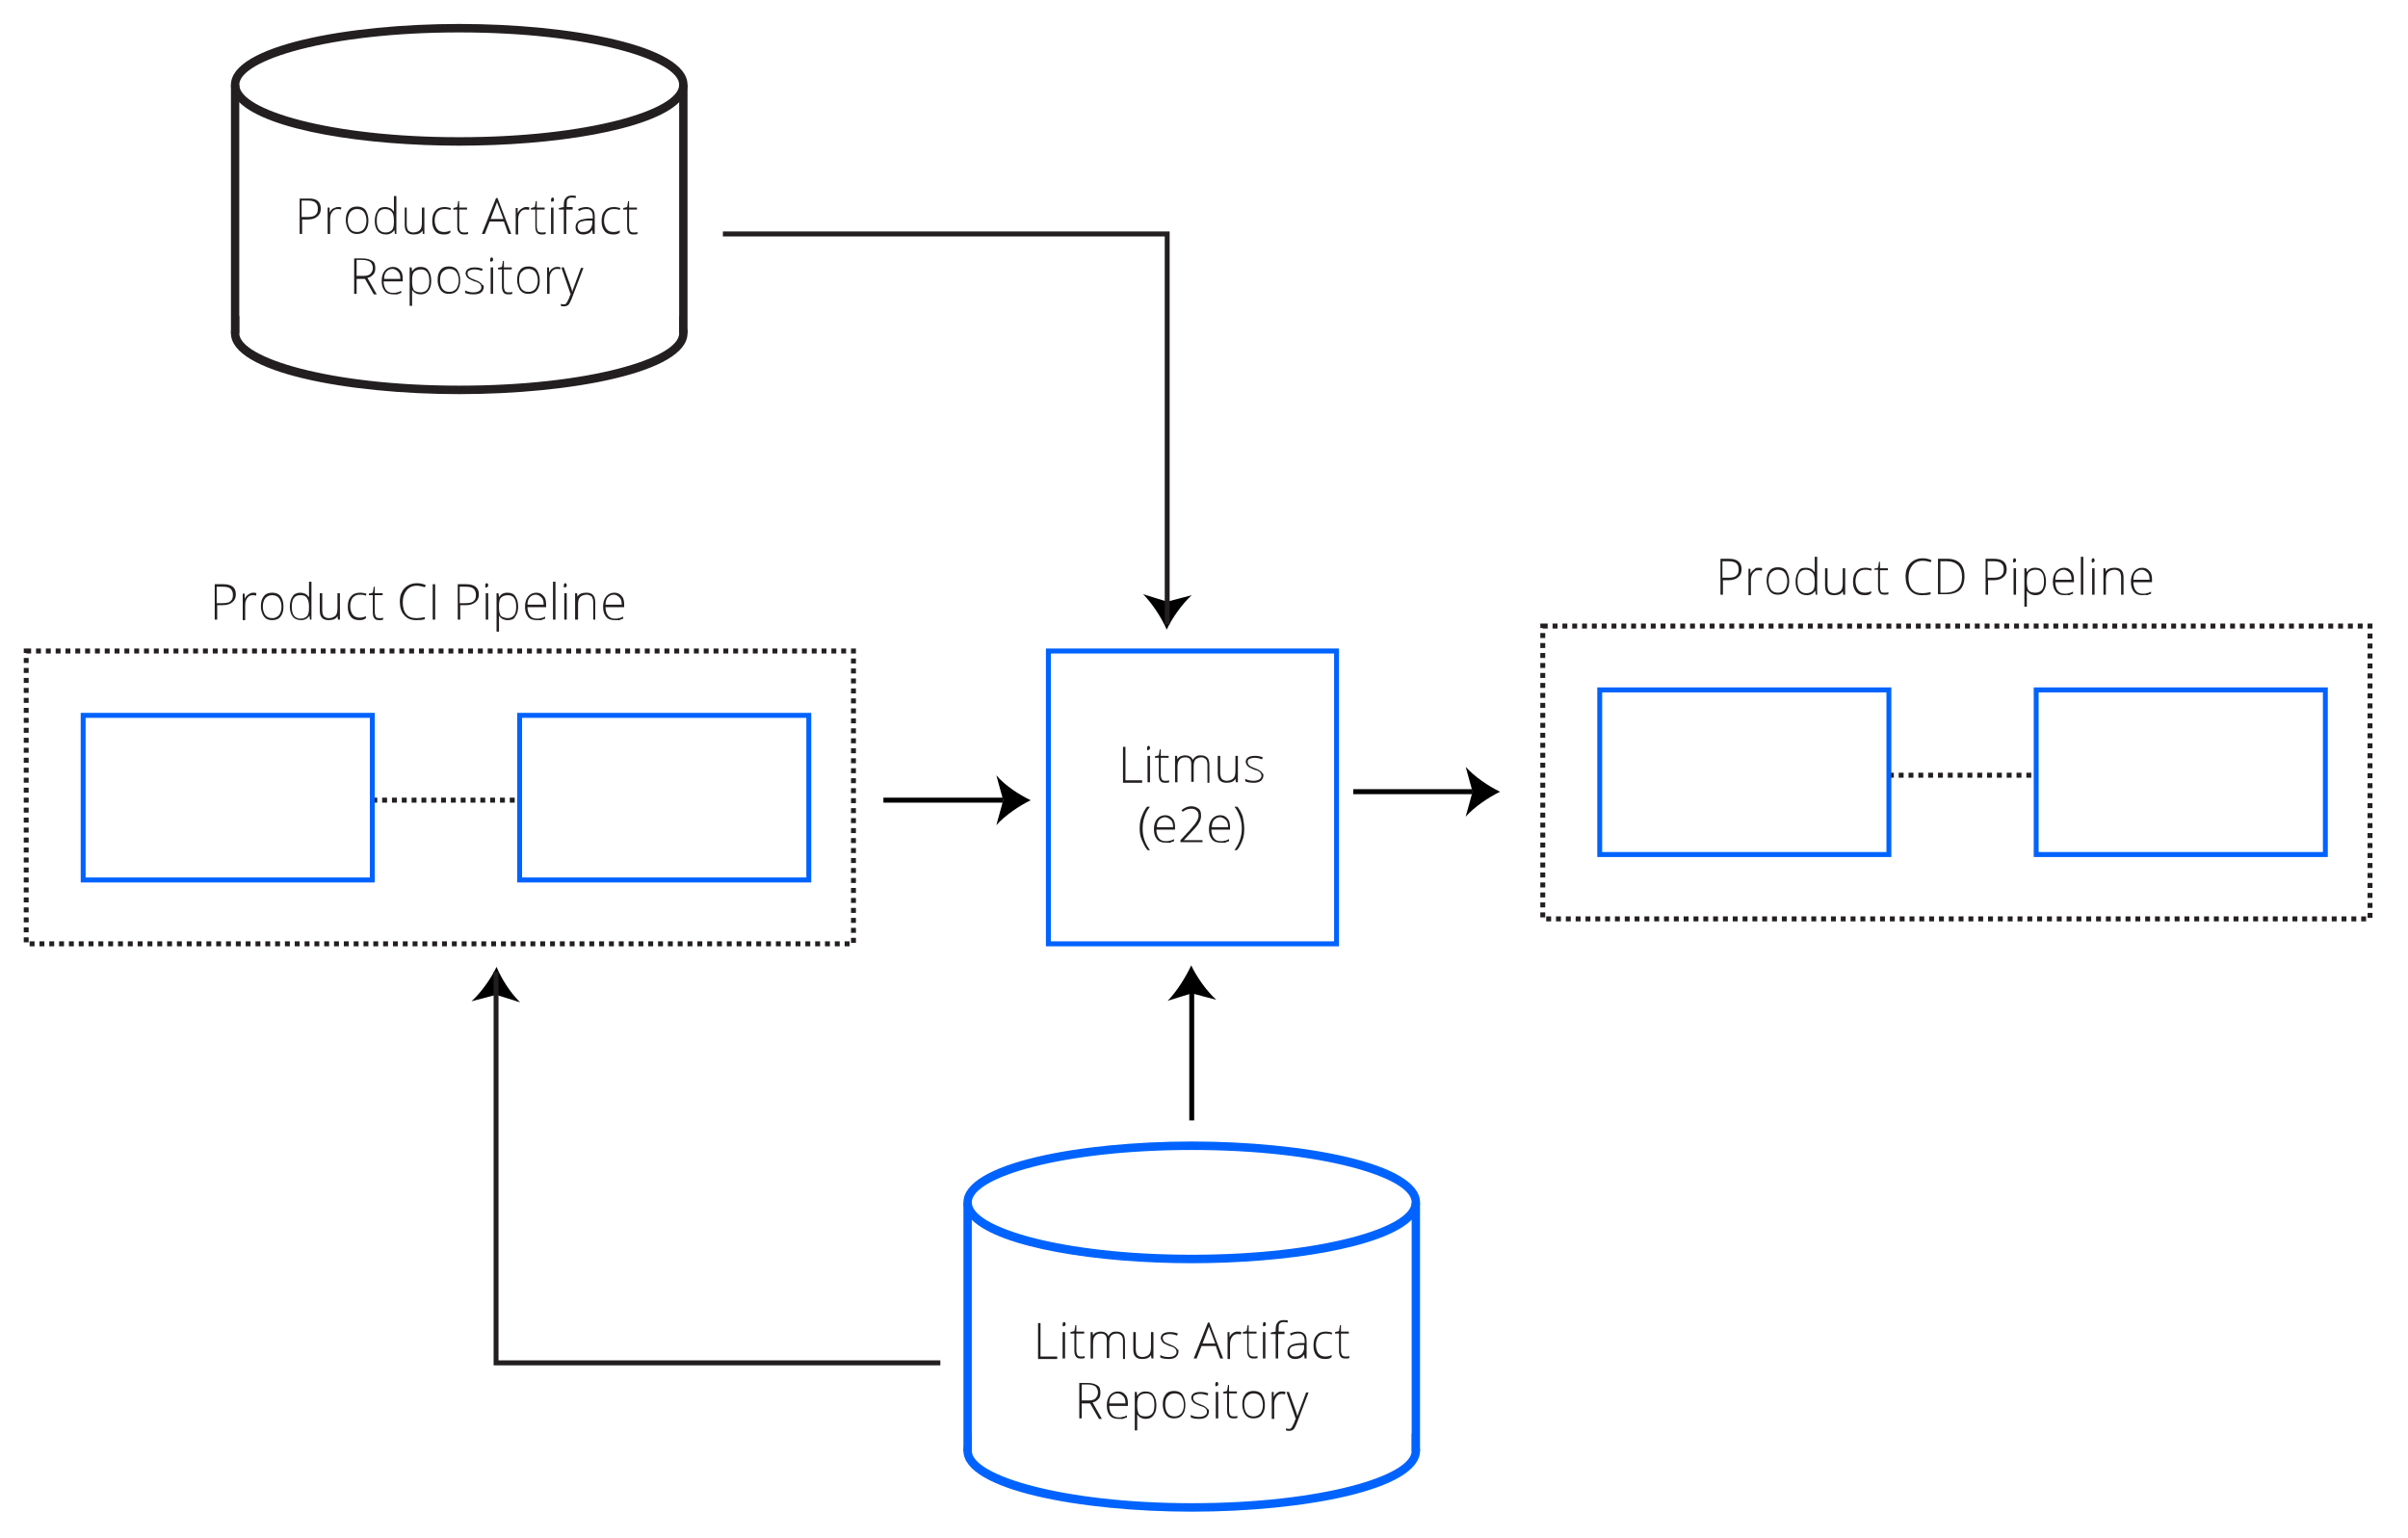 <?xml version="1.0" encoding="UTF-8"?>
<svg xmlns="http://www.w3.org/2000/svg" xmlns:xlink="http://www.w3.org/1999/xlink" width="695pt" height="444pt" viewBox="0 0 695 444" version="1.1">
<g id="surface1">
<path style=" stroke:none;fill-rule:nonzero;fill:rgb(0%,0%,0%);fill-opacity:1;" d="M 336.73 181.746 C 338.289 178.434 341.125 174.402 343.957 171.812 L 336.871 173.684 L 329.93 171.523 C 332.621 174.258 335.312 178.434 336.73 181.746 Z M 336.73 181.746 "/>
<path style=" stroke:none;fill-rule:nonzero;fill:rgb(0%,0%,0%);fill-opacity:1;" d="M 343.816 278.672 C 345.375 281.984 348.207 286.016 351.043 288.605 L 343.957 286.734 L 337.016 288.895 C 339.707 286.16 342.258 281.984 343.816 278.672 Z M 343.816 278.672 "/>
<path style="fill:none;stroke-width:1;stroke-linecap:butt;stroke-linejoin:miter;stroke:rgb(0%,0%,0%);stroke-opacity:1;stroke-miterlimit:10;" d="M 242.6 198.999 L 242.6 224.599 " transform="matrix(1.417,0,0,1.44,0.196,0)"/>
<path style=" stroke:none;fill-rule:nonzero;fill:rgb(0%,0%,0%);fill-opacity:1;" d="M 297.48 231 C 294.223 232.586 290.113 235.32 287.562 238.203 L 289.547 231 L 287.562 223.801 C 290.113 226.824 294.223 229.418 297.48 231 Z M 297.48 231 "/>
<path style="fill:none;stroke-width:1;stroke-linecap:butt;stroke-linejoin:miter;stroke:rgb(0%,0%,0%);stroke-opacity:1;stroke-miterlimit:10;" d="M 179.801 160.399 L 204.201 160.399 " transform="matrix(1.417,0,0,1.44,0.196,0)"/>
<path style=" stroke:none;fill-rule:nonzero;fill:rgb(0%,0%,0%);fill-opacity:1;" d="M 432.945 228.551 C 429.684 230.137 425.574 232.875 423.027 235.754 L 425.008 228.551 L 423.027 221.352 C 425.574 224.23 429.684 226.969 432.945 228.551 Z M 432.945 228.551 "/>
<path style="fill:none;stroke-width:1;stroke-linecap:butt;stroke-linejoin:miter;stroke:rgb(0%,0%,0%);stroke-opacity:1;stroke-miterlimit:10;" d="M 275.501 158.699 L 299.799 158.699 " transform="matrix(1.417,0,0,1.44,0.196,0)"/>
<path style=" stroke:none;fill-rule:nonzero;fill:rgb(13.725%,12.157%,12.549%);fill-opacity:1;" d="M 132.543 6.914 C 100.66 6.914 66.652 13.105 66.652 24.484 C 66.652 26.355 67.504 28.082 69.062 29.523 C 77.422 37.73 105.621 42.051 132.543 42.051 C 159.465 42.051 187.664 37.73 196.023 29.523 C 197.582 27.938 198.434 26.211 198.434 24.484 C 198.434 13.105 164.566 6.914 132.543 6.914 Z M 132.543 39.605 C 95.133 39.605 69.062 31.684 69.062 24.484 C 69.062 17.281 95.133 9.359 132.543 9.359 C 169.953 9.359 196.023 17.281 196.023 24.484 C 196.023 31.684 169.953 39.605 132.543 39.605 Z M 132.543 39.605 "/>
<path style=" stroke:none;fill-rule:nonzero;fill:rgb(13.725%,12.157%,12.549%);fill-opacity:1;" d="M 196.023 91.16 C 197.582 92.746 198.434 94.332 198.434 96.203 C 198.434 107.578 164.426 113.773 132.543 113.773 C 100.66 113.773 66.652 107.578 66.652 96.203 C 66.652 94.332 67.504 92.602 69.062 91.16 L 69.062 96.203 C 69.062 103.258 95.133 111.324 132.543 111.324 C 169.953 111.324 196.023 103.402 196.023 96.203 Z M 196.023 91.16 "/>
<path style=" stroke:none;fill-rule:nonzero;fill:rgb(13.725%,12.157%,12.549%);fill-opacity:1;" d="M 66.652 24.484 L 69.062 24.484 L 69.062 96.203 L 66.652 96.203 Z M 66.652 24.484 "/>
<path style=" stroke:none;fill-rule:nonzero;fill:rgb(13.725%,12.157%,12.549%);fill-opacity:1;" d="M 196.023 24.484 L 198.434 24.484 L 198.434 96.203 L 196.023 96.203 Z M 196.023 24.484 "/>
<path style=" stroke:none;fill-rule:nonzero;fill:rgb(0%,38.824%,100%);fill-opacity:1;" d="M 343.957 329.508 C 311.934 329.508 278.066 335.699 278.066 347.078 C 278.066 348.949 278.918 350.68 280.477 352.117 C 288.836 360.328 317.035 364.648 343.957 364.648 C 370.879 364.648 399.078 360.328 407.438 352.117 C 408.996 350.535 409.848 348.805 409.848 347.078 C 409.848 335.699 375.98 329.508 343.957 329.508 Z M 343.957 362.199 C 306.551 362.199 280.477 354.277 280.477 347.078 C 280.477 339.875 306.551 331.957 343.957 331.957 C 381.367 331.957 407.438 339.875 407.438 347.078 C 407.438 354.277 381.367 362.199 343.957 362.199 Z M 343.957 362.199 "/>
<path style=" stroke:none;fill-rule:nonzero;fill:rgb(0%,38.824%,100%);fill-opacity:1;" d="M 407.438 413.758 C 408.996 415.34 409.848 416.926 409.848 418.797 C 409.848 430.176 375.84 436.367 343.957 436.367 C 312.074 436.367 278.066 430.176 278.066 418.797 C 278.066 416.926 278.918 415.195 280.477 413.758 L 280.477 418.797 C 280.477 425.855 306.551 433.918 343.957 433.918 C 381.367 433.918 407.438 426 407.438 418.797 Z M 407.438 413.758 "/>
<path style=" stroke:none;fill-rule:nonzero;fill:rgb(0%,38.824%,100%);fill-opacity:1;" d="M 278.066 347.223 L 280.477 347.223 L 280.477 418.941 L 278.066 418.941 Z M 278.066 347.223 "/>
<path style=" stroke:none;fill-rule:nonzero;fill:rgb(0%,38.824%,100%);fill-opacity:1;" d="M 407.438 347.223 L 409.848 347.223 L 409.848 418.941 L 407.438 418.941 Z M 407.438 347.223 "/>
<path style="fill:none;stroke-width:1;stroke-linecap:butt;stroke-linejoin:miter;stroke:rgb(0%,38.824%,100%);stroke-opacity:1;stroke-miterlimit:10;" d="M 105.7 143.401 L 164.601 143.401 L 164.601 176.4 L 105.7 176.4 Z M 105.7 143.401 " transform="matrix(1.417,0,0,1.44,0.196,0)"/>
<path style="fill:none;stroke-width:1;stroke-linecap:butt;stroke-linejoin:miter;stroke:rgb(13.725%,12.157%,12.549%);stroke-opacity:1;stroke-dasharray:1,1;stroke-miterlimit:10;" d="M 5.201 130.501 L 173.701 130.501 L 173.701 189.199 L 5.201 189.199 Z M 5.201 130.501 " transform="matrix(1.417,0,0,1.44,0.196,0)"/>
<path style="fill:none;stroke-width:1;stroke-linecap:butt;stroke-linejoin:miter;stroke:rgb(13.725%,12.157%,12.549%);stroke-opacity:1;stroke-miterlimit:10;" d="M 147.101 46.9 L 237.599 46.9 L 237.599 125.201 " transform="matrix(1.417,0,0,1.44,0.196,0)"/>
<path style=" stroke:none;fill-rule:nonzero;fill:rgb(0%,0%,0%);fill-opacity:1;" d="M 143.312 279.102 C 141.754 282.414 138.918 286.445 136.086 289.039 L 143.172 287.168 L 150.113 289.328 C 147.422 286.734 144.73 282.559 143.312 279.102 Z M 143.312 279.102 "/>
<path style="fill:none;stroke-width:1;stroke-linecap:butt;stroke-linejoin:miter;stroke:rgb(13.725%,12.157%,12.549%);stroke-opacity:1;stroke-miterlimit:10;" d="M 191.399 273.199 L 100.901 273.199 L 100.901 194.8 " transform="matrix(1.417,0,0,1.44,0.196,0)"/>
<path style="fill:none;stroke-width:1;stroke-linecap:butt;stroke-linejoin:miter;stroke:rgb(13.725%,12.157%,12.549%);stroke-opacity:1;stroke-dasharray:1,1;stroke-miterlimit:10;" d="M 75.699 160.399 L 105.7 160.399 " transform="matrix(1.417,0,0,1.44,0.196,0)"/>
<path style="fill:none;stroke-width:1;stroke-linecap:butt;stroke-linejoin:miter;stroke:rgb(0%,38.824%,100%);stroke-opacity:1;stroke-miterlimit:10;" d="M 16.799 143.401 L 75.699 143.401 L 75.699 176.4 L 16.799 176.4 Z M 16.799 143.401 " transform="matrix(1.417,0,0,1.44,0.196,0)"/>
<path style=" stroke:none;fill-rule:nonzero;fill:rgb(13.725%,12.157%,12.549%);fill-opacity:1;" d="M 92.586 60.199 C 92.586 61.207 92.301 61.926 91.594 62.504 C 90.883 63.078 90.035 63.367 88.758 63.367 L 87.199 63.367 L 87.199 67.543 L 86.492 67.543 L 86.492 57.316 L 88.898 57.316 C 91.309 57.176 92.586 58.184 92.586 60.199 Z M 87.199 62.648 L 88.617 62.648 C 89.75 62.648 90.602 62.504 91.023 62.07 C 91.594 61.637 91.734 61.062 91.734 60.199 C 91.734 59.336 91.449 58.758 91.023 58.469 C 90.602 58.039 89.75 57.895 88.758 57.895 L 87.059 57.895 L 87.059 62.648 Z M 87.199 62.648 "/>
<path style=" stroke:none;fill-rule:nonzero;fill:rgb(13.725%,12.157%,12.549%);fill-opacity:1;" d="M 97.543 59.766 C 97.828 59.766 98.254 59.766 98.535 59.91 L 98.395 60.488 C 98.109 60.344 97.684 60.344 97.402 60.344 C 96.691 60.344 96.27 60.629 95.844 61.207 C 95.418 61.781 95.277 62.504 95.277 63.367 L 95.277 67.543 L 94.566 67.543 L 94.566 59.91 L 95.133 59.91 L 95.133 61.352 C 95.418 60.773 95.844 60.344 96.125 60.199 C 96.691 59.91 97.117 59.766 97.543 59.766 Z M 97.543 59.766 "/>
<path style=" stroke:none;fill-rule:nonzero;fill:rgb(13.725%,12.157%,12.549%);fill-opacity:1;" d="M 106.328 63.656 C 106.328 64.949 106.047 65.816 105.48 66.535 C 104.91 67.254 104.062 67.543 103.07 67.543 C 102.359 67.543 101.793 67.398 101.371 67.109 C 100.945 66.824 100.52 66.391 100.234 65.672 C 99.953 64.949 99.812 64.375 99.812 63.512 C 99.812 62.215 100.094 61.352 100.66 60.629 C 101.227 59.91 102.078 59.621 103.07 59.621 C 104.062 59.621 104.91 59.91 105.48 60.629 C 106.047 61.496 106.328 62.504 106.328 63.656 Z M 100.379 63.656 C 100.379 64.664 100.66 65.527 101.086 66.102 C 101.512 66.68 102.219 66.969 103.07 66.969 C 103.918 66.969 104.488 66.68 105.055 66.102 C 105.48 65.527 105.762 64.664 105.762 63.656 C 105.762 62.648 105.48 61.781 105.055 61.207 C 104.629 60.629 103.918 60.344 103.07 60.344 C 102.219 60.344 101.652 60.629 101.086 61.207 C 100.66 61.781 100.379 62.648 100.379 63.656 Z M 100.379 63.656 "/>
<path style=" stroke:none;fill-rule:nonzero;fill:rgb(13.725%,12.157%,12.549%);fill-opacity:1;" d="M 111.148 59.766 C 111.715 59.766 112.137 59.91 112.562 60.055 C 112.988 60.199 113.273 60.629 113.695 61.062 C 113.695 60.488 113.695 59.91 113.695 59.336 L 113.695 56.598 L 114.406 56.598 L 114.406 67.543 L 113.98 67.543 L 113.84 66.391 C 113.273 67.254 112.422 67.688 111.43 67.688 C 110.438 67.688 109.586 67.398 109.02 66.68 C 108.453 65.961 108.172 65.094 108.172 63.801 C 108.172 62.504 108.453 61.496 109.02 60.773 C 109.305 60.055 110.156 59.766 111.148 59.766 Z M 111.148 60.344 C 110.297 60.344 109.73 60.629 109.305 61.207 C 108.879 61.781 108.738 62.648 108.738 63.801 C 108.738 65.961 109.586 67.109 111.289 67.109 C 112.137 67.109 112.707 66.824 113.129 66.391 C 113.555 65.961 113.695 65.094 113.695 63.941 L 113.695 63.801 C 113.695 62.648 113.555 61.781 113.129 61.207 C 112.707 60.629 111.996 60.344 111.148 60.344 Z M 111.148 60.344 "/>
<path style=" stroke:none;fill-rule:nonzero;fill:rgb(13.725%,12.157%,12.549%);fill-opacity:1;" d="M 117.383 59.91 L 117.383 64.809 C 117.383 65.527 117.523 66.102 117.805 66.535 C 118.09 66.824 118.656 67.109 119.223 67.109 C 120.074 67.109 120.781 66.824 121.207 66.391 C 121.633 65.961 121.773 65.238 121.773 64.086 L 121.773 59.91 L 122.484 59.91 L 122.484 67.543 L 122.059 67.543 L 121.914 66.535 C 121.492 67.398 120.5 67.688 119.363 67.688 C 117.664 67.688 116.816 66.824 116.816 64.949 L 116.816 59.91 Z M 117.383 59.91 "/>
<path style=" stroke:none;fill-rule:nonzero;fill:rgb(13.725%,12.157%,12.549%);fill-opacity:1;" d="M 128.148 67.688 C 127.016 67.688 126.168 67.398 125.602 66.68 C 125.031 65.961 124.75 65.094 124.75 63.801 C 124.75 62.504 125.031 61.496 125.742 60.773 C 126.309 60.055 127.301 59.766 128.293 59.766 C 129 59.766 129.566 59.91 130.133 60.055 L 129.992 60.629 C 129.285 60.344 128.719 60.344 128.293 60.344 C 127.301 60.344 126.734 60.629 126.168 61.207 C 125.742 61.781 125.457 62.648 125.457 63.656 C 125.457 64.664 125.742 65.527 126.168 66.102 C 126.59 66.68 127.301 66.969 128.148 66.969 C 128.859 66.969 129.426 66.824 129.992 66.535 L 129.992 67.109 C 129.566 67.543 129 67.688 128.148 67.688 Z M 128.148 67.688 "/>
<path style=" stroke:none;fill-rule:nonzero;fill:rgb(13.725%,12.157%,12.549%);fill-opacity:1;" d="M 133.961 67.109 C 134.387 67.109 134.809 67.109 135.094 66.969 L 135.094 67.543 C 134.809 67.688 134.387 67.688 133.961 67.688 C 133.25 67.688 132.828 67.543 132.543 67.109 C 132.117 66.824 131.977 66.246 131.977 65.383 L 131.977 60.488 L 130.844 60.488 L 130.844 60.055 L 131.977 59.766 L 132.258 58.039 L 132.543 58.039 L 132.543 59.91 L 134.809 59.91 L 134.809 60.488 L 132.543 60.488 L 132.543 65.383 C 132.543 65.961 132.684 66.391 132.828 66.68 C 132.969 66.969 133.535 67.109 133.961 67.109 Z M 133.961 67.109 "/>
<path style=" stroke:none;fill-rule:nonzero;fill:rgb(13.725%,12.157%,12.549%);fill-opacity:1;" d="M 145.438 63.941 L 141.328 63.941 L 139.91 67.543 L 139.062 67.543 L 143.172 57.176 L 143.594 57.176 L 147.562 67.543 L 146.715 67.543 Z M 141.613 63.223 L 145.297 63.223 L 143.879 59.477 C 143.738 59.191 143.594 58.758 143.453 58.328 C 143.312 58.758 143.172 59.191 143.027 59.477 Z M 141.613 63.223 "/>
<path style=" stroke:none;fill-rule:nonzero;fill:rgb(13.725%,12.157%,12.549%);fill-opacity:1;" d="M 151.812 59.766 C 152.098 59.766 152.523 59.766 152.805 59.91 L 152.664 60.629 C 152.383 60.488 151.957 60.488 151.672 60.488 C 150.965 60.488 150.539 60.773 150.113 61.352 C 149.688 61.926 149.547 62.648 149.547 63.512 L 149.547 67.688 L 148.84 67.688 L 148.84 60.055 L 149.406 60.055 L 149.406 61.496 C 149.688 60.918 150.113 60.488 150.398 60.344 C 150.965 59.91 151.391 59.766 151.812 59.766 Z M 151.812 59.766 "/>
<path style=" stroke:none;fill-rule:nonzero;fill:rgb(13.725%,12.157%,12.549%);fill-opacity:1;" d="M 156.348 67.109 C 156.773 67.109 157.199 67.109 157.48 66.969 L 157.48 67.543 C 157.199 67.688 156.773 67.688 156.348 67.688 C 155.641 67.688 155.215 67.543 154.93 67.109 C 154.648 66.68 154.508 66.246 154.508 65.383 L 154.508 60.488 L 153.23 60.488 L 153.23 60.055 L 154.363 59.766 L 154.648 58.039 L 154.93 58.039 L 154.93 59.91 L 157.199 59.91 L 157.199 60.488 L 154.93 60.488 L 154.93 65.383 C 154.93 65.961 155.074 66.391 155.215 66.68 C 155.355 66.969 155.922 67.109 156.348 67.109 Z M 156.348 67.109 "/>
<path style=" stroke:none;fill-rule:nonzero;fill:rgb(13.725%,12.157%,12.549%);fill-opacity:1;" d="M 159.039 57.75 C 159.039 57.316 159.184 57.031 159.465 57.031 C 159.609 57.031 159.75 57.031 159.75 57.176 C 159.891 57.316 159.891 57.461 159.891 57.605 C 159.891 57.75 159.891 58.039 159.75 58.039 C 159.609 58.184 159.609 58.184 159.465 58.184 C 159.184 58.469 159.039 58.184 159.039 57.75 Z M 159.75 67.543 L 159.039 67.543 L 159.039 59.91 L 159.75 59.91 Z M 159.75 67.543 "/>
<path style=" stroke:none;fill-rule:nonzero;fill:rgb(13.725%,12.157%,12.549%);fill-opacity:1;" d="M 165.133 60.488 L 163.434 60.488 L 163.434 67.543 L 162.727 67.543 L 162.727 60.488 L 161.309 60.488 L 161.309 60.055 L 162.727 59.766 L 162.727 59.191 C 162.727 58.184 162.867 57.605 163.293 57.176 C 163.574 56.742 164.141 56.453 164.992 56.453 C 165.418 56.453 165.844 56.453 166.266 56.598 L 166.125 57.176 C 165.699 57.031 165.418 57.031 164.992 57.031 C 164.426 57.031 164.141 57.176 163.859 57.461 C 163.574 57.75 163.574 58.328 163.574 59.047 L 163.574 59.766 L 165.277 59.766 L 165.277 60.488 Z M 165.133 60.488 "/>
<path style=" stroke:none;fill-rule:nonzero;fill:rgb(13.725%,12.157%,12.549%);fill-opacity:1;" d="M 171.086 67.543 L 170.945 66.391 C 170.52 66.824 170.234 67.254 169.809 67.398 C 169.383 67.543 168.961 67.688 168.395 67.688 C 167.684 67.688 167.117 67.543 166.691 67.109 C 166.266 66.68 166.125 66.246 166.125 65.527 C 166.125 64.809 166.41 64.23 166.977 63.801 C 167.543 63.367 168.535 63.223 169.668 63.078 L 171.086 63.078 L 171.086 62.504 C 171.086 61.781 170.945 61.207 170.66 60.918 C 170.375 60.488 169.953 60.344 169.242 60.344 C 168.535 60.344 167.824 60.488 167.117 60.918 L 166.836 60.344 C 167.684 59.91 168.535 59.766 169.242 59.766 C 170.094 59.766 170.66 60.055 171.086 60.488 C 171.512 60.918 171.652 61.637 171.652 62.504 L 171.652 67.543 Z M 168.395 66.969 C 169.242 66.969 169.809 66.68 170.234 66.246 C 170.66 65.816 170.945 65.094 170.945 64.375 L 170.945 63.656 L 169.668 63.656 C 168.676 63.656 167.824 63.941 167.402 64.086 C 166.977 64.375 166.691 64.809 166.691 65.383 C 166.691 65.816 166.836 66.246 167.117 66.535 C 167.402 66.969 167.824 66.969 168.395 66.969 Z M 168.395 66.969 "/>
<path style=" stroke:none;fill-rule:nonzero;fill:rgb(13.725%,12.157%,12.549%);fill-opacity:1;" d="M 177.035 67.688 C 175.902 67.688 175.051 67.398 174.484 66.68 C 173.918 65.961 173.637 65.094 173.637 63.801 C 173.637 62.504 173.918 61.496 174.629 60.773 C 175.195 60.055 176.188 59.766 177.18 59.766 C 177.887 59.766 178.453 59.91 179.02 60.055 L 178.879 60.629 C 178.172 60.344 177.602 60.344 177.18 60.344 C 176.188 60.344 175.621 60.629 175.051 61.207 C 174.629 61.781 174.344 62.648 174.344 63.656 C 174.344 64.664 174.629 65.527 175.051 66.102 C 175.477 66.68 176.188 66.969 177.035 66.969 C 177.746 66.969 178.312 66.824 178.879 66.535 L 178.879 67.109 C 178.453 67.543 177.887 67.688 177.035 67.688 Z M 177.035 67.688 "/>
<path style=" stroke:none;fill-rule:nonzero;fill:rgb(13.725%,12.157%,12.549%);fill-opacity:1;" d="M 182.848 67.109 C 183.27 67.109 183.695 67.109 183.98 66.969 L 183.98 67.543 C 183.695 67.688 183.27 67.688 182.848 67.688 C 182.137 67.688 181.711 67.543 181.43 67.109 C 181.145 66.68 181.004 66.246 181.004 65.383 L 181.004 60.488 L 179.871 60.488 L 179.871 60.055 L 181.004 59.766 L 181.289 58.039 L 181.57 58.039 L 181.57 59.91 L 183.84 59.91 L 183.84 60.488 L 181.57 60.488 L 181.57 65.383 C 181.57 65.961 181.711 66.391 181.855 66.68 C 181.996 66.969 182.422 67.109 182.848 67.109 Z M 182.848 67.109 "/>
<path style=" stroke:none;fill-rule:nonzero;fill:rgb(13.725%,12.157%,12.549%);fill-opacity:1;" d="M 102.93 80.359 L 102.93 84.824 L 102.219 84.824 L 102.219 74.602 L 104.629 74.602 C 105.902 74.602 106.754 74.887 107.461 75.32 C 108.172 75.754 108.312 76.473 108.312 77.48 C 108.312 78.199 108.172 78.777 107.746 79.207 C 107.32 79.641 106.895 80.074 106.047 80.215 L 108.738 84.969 L 107.887 84.969 L 105.336 80.504 L 102.93 80.504 Z M 102.93 79.641 L 104.91 79.641 C 105.762 79.641 106.469 79.496 106.895 79.066 C 107.32 78.633 107.605 78.055 107.605 77.336 C 107.605 76.617 107.32 76.039 106.895 75.609 C 106.469 75.32 105.621 75.031 104.629 75.031 L 102.93 75.031 Z M 102.93 79.641 "/>
<path style=" stroke:none;fill-rule:nonzero;fill:rgb(13.725%,12.157%,12.549%);fill-opacity:1;" d="M 113.555 84.969 C 112.422 84.969 111.57 84.68 111.004 83.961 C 110.438 83.242 110.156 82.375 110.156 81.082 C 110.156 79.93 110.438 78.922 111.004 78.199 C 111.57 77.48 112.422 77.047 113.414 77.047 C 114.266 77.047 114.973 77.336 115.539 78.055 C 116.105 78.633 116.246 79.496 116.246 80.648 L 116.246 81.227 L 110.723 81.227 C 110.723 82.234 111.004 83.098 111.43 83.672 C 111.855 84.25 112.562 84.539 113.414 84.539 C 113.84 84.539 114.266 84.539 114.547 84.395 C 114.832 84.395 115.254 84.25 115.824 83.961 L 115.824 84.539 C 115.398 84.68 114.973 84.824 114.688 84.969 C 114.266 84.969 113.98 84.969 113.555 84.969 Z M 113.273 77.625 C 112.562 77.625 111.996 77.914 111.57 78.344 C 111.148 78.777 110.863 79.496 110.863 80.504 L 115.539 80.504 C 115.539 79.641 115.398 78.922 114.973 78.488 C 114.547 78.055 113.98 77.625 113.273 77.625 Z M 113.273 77.625 "/>
<path style=" stroke:none;fill-rule:nonzero;fill:rgb(13.725%,12.157%,12.549%);fill-opacity:1;" d="M 121.492 84.969 C 120.355 84.969 119.508 84.539 118.941 83.672 L 118.941 84.25 C 118.941 84.539 118.941 84.969 118.941 85.402 L 118.941 88.281 L 118.23 88.281 L 118.23 77.191 L 118.797 77.191 L 118.941 78.344 C 119.508 77.48 120.215 77.047 121.348 77.047 C 122.34 77.047 123.191 77.336 123.617 78.055 C 124.184 78.777 124.465 79.785 124.465 81.082 C 124.465 82.375 124.184 83.242 123.617 83.961 C 123.191 84.539 122.484 84.969 121.492 84.969 Z M 121.492 84.395 C 122.199 84.395 122.906 84.105 123.332 83.527 C 123.758 82.953 123.898 82.09 123.898 81.082 C 123.898 78.777 123.051 77.77 121.492 77.77 C 120.641 77.77 119.934 78.055 119.508 78.488 C 119.082 78.922 118.941 79.785 118.941 80.938 L 118.941 81.227 C 118.941 82.375 119.082 83.242 119.508 83.816 C 119.934 84.105 120.5 84.395 121.492 84.395 Z M 121.492 84.395 "/>
<path style=" stroke:none;fill-rule:nonzero;fill:rgb(13.725%,12.157%,12.549%);fill-opacity:1;" d="M 132.828 80.938 C 132.828 82.234 132.543 83.098 131.977 83.816 C 131.41 84.539 130.559 84.824 129.566 84.824 C 128.859 84.824 128.293 84.68 127.867 84.395 C 127.441 84.105 127.016 83.672 126.734 82.953 C 126.449 82.234 126.309 81.656 126.309 80.793 C 126.309 79.496 126.59 78.633 127.16 77.914 C 127.727 77.191 128.574 76.906 129.566 76.906 C 130.559 76.906 131.41 77.191 131.977 77.914 C 132.543 78.777 132.828 79.785 132.828 80.938 Z M 127.016 80.938 C 127.016 81.945 127.301 82.809 127.727 83.387 C 128.148 83.961 128.859 84.25 129.711 84.25 C 130.559 84.25 131.125 83.961 131.691 83.387 C 132.117 82.809 132.402 81.945 132.402 80.938 C 132.402 79.93 132.117 79.066 131.691 78.488 C 131.27 77.914 130.559 77.625 129.711 77.625 C 128.859 77.625 128.293 77.914 127.727 78.488 C 127.16 79.066 127.016 79.93 127.016 80.938 Z M 127.016 80.938 "/>
<path style=" stroke:none;fill-rule:nonzero;fill:rgb(13.725%,12.157%,12.549%);fill-opacity:1;" d="M 139.629 82.809 C 139.629 83.527 139.344 83.961 138.918 84.395 C 138.352 84.824 137.645 84.969 136.652 84.969 C 135.66 84.969 134.809 84.824 134.242 84.539 L 134.242 83.816 C 134.953 84.25 135.801 84.395 136.652 84.395 C 137.359 84.395 137.926 84.25 138.352 83.961 C 138.777 83.672 138.918 83.387 138.918 82.953 C 138.918 82.52 138.777 82.234 138.496 81.945 C 138.211 81.656 137.645 81.367 136.938 81.227 C 136.227 80.938 135.66 80.648 135.379 80.504 C 135.094 80.359 134.809 80.074 134.668 79.785 C 134.527 79.496 134.387 79.207 134.387 78.922 C 134.387 78.344 134.668 77.914 135.094 77.625 C 135.52 77.336 136.227 77.191 137.078 77.191 C 137.926 77.191 138.637 77.336 139.344 77.625 L 139.062 78.199 C 138.352 77.914 137.645 77.77 136.938 77.77 C 136.367 77.77 135.801 77.914 135.52 78.055 C 135.094 78.199 134.953 78.488 134.953 78.922 C 134.953 79.352 135.094 79.641 135.379 79.93 C 135.66 80.215 136.227 80.504 137.078 80.793 C 137.785 81.082 138.211 81.227 138.496 81.512 C 138.777 81.656 139.062 81.945 139.203 82.234 C 139.484 82.234 139.629 82.52 139.629 82.809 Z M 139.629 82.809 "/>
<path style=" stroke:none;fill-rule:nonzero;fill:rgb(13.725%,12.157%,12.549%);fill-opacity:1;" d="M 141.469 75.031 C 141.469 74.602 141.613 74.312 141.895 74.312 C 142.035 74.312 142.18 74.312 142.18 74.457 C 142.32 74.602 142.32 74.742 142.32 74.887 C 142.32 75.031 142.32 75.32 142.18 75.32 C 142.035 75.465 142.035 75.465 141.895 75.465 C 141.613 75.754 141.469 75.465 141.469 75.031 Z M 142.32 84.824 L 141.613 84.824 L 141.613 77.191 L 142.32 77.191 Z M 142.32 84.824 "/>
<path style=" stroke:none;fill-rule:nonzero;fill:rgb(13.725%,12.157%,12.549%);fill-opacity:1;" d="M 146.715 84.395 C 147.137 84.395 147.562 84.395 147.848 84.25 L 147.848 84.824 C 147.562 84.969 147.137 84.969 146.715 84.969 C 146.004 84.969 145.578 84.824 145.297 84.395 C 145.012 83.961 144.871 83.527 144.871 82.664 L 144.871 77.77 L 143.738 77.77 L 143.738 77.336 L 144.871 77.047 L 145.152 75.32 L 145.438 75.32 L 145.438 77.191 L 147.703 77.191 L 147.703 77.77 L 145.438 77.77 L 145.438 82.664 C 145.438 83.242 145.578 83.672 145.723 83.961 C 145.863 84.25 146.289 84.395 146.715 84.395 Z M 146.715 84.395 "/>
<path style=" stroke:none;fill-rule:nonzero;fill:rgb(13.725%,12.157%,12.549%);fill-opacity:1;" d="M 155.781 80.938 C 155.781 82.234 155.5 83.098 154.93 83.816 C 154.363 84.539 153.516 84.824 152.523 84.824 C 151.812 84.824 151.246 84.68 150.82 84.395 C 150.398 84.105 149.973 83.672 149.688 82.953 C 149.406 82.234 149.262 81.656 149.262 80.793 C 149.262 79.496 149.547 78.633 150.113 77.914 C 150.68 77.191 151.531 76.906 152.523 76.906 C 153.516 76.906 154.363 77.191 154.93 77.914 C 155.5 78.777 155.781 79.785 155.781 80.938 Z M 149.832 80.938 C 149.832 81.945 150.113 82.809 150.539 83.387 C 150.965 83.961 151.672 84.25 152.523 84.25 C 153.371 84.25 153.941 83.961 154.508 83.387 C 154.93 82.809 155.215 81.945 155.215 80.938 C 155.215 79.93 154.93 79.066 154.508 78.488 C 154.082 77.914 153.371 77.625 152.523 77.625 C 151.672 77.625 151.105 77.914 150.539 78.488 C 149.973 79.066 149.832 79.93 149.832 80.938 Z M 149.832 80.938 "/>
<path style=" stroke:none;fill-rule:nonzero;fill:rgb(13.725%,12.157%,12.549%);fill-opacity:1;" d="M 160.742 77.047 C 161.023 77.047 161.449 77.047 161.734 77.191 L 161.734 77.77 C 161.449 77.625 161.023 77.625 160.742 77.625 C 160.031 77.625 159.609 77.914 159.184 78.488 C 158.758 79.066 158.617 79.785 158.617 80.648 L 158.617 84.824 L 157.906 84.824 L 157.906 77.191 L 158.473 77.191 L 158.473 78.633 C 158.758 78.055 159.184 77.625 159.465 77.48 C 159.891 77.191 160.316 77.047 160.742 77.047 Z M 160.742 77.047 "/>
<path style=" stroke:none;fill-rule:nonzero;fill:rgb(13.725%,12.157%,12.549%);fill-opacity:1;" d="M 162.016 77.191 L 162.727 77.191 L 164.285 81.512 C 164.707 82.809 165.133 83.672 165.133 84.25 C 165.277 83.672 165.699 82.809 166.125 81.512 L 167.684 77.336 L 168.395 77.336 L 164.992 86.266 C 164.707 86.984 164.426 87.418 164.285 87.707 C 164.141 87.992 163.859 88.137 163.574 88.281 C 163.293 88.426 163.008 88.426 162.727 88.426 C 162.441 88.426 162.156 88.426 161.875 88.281 L 161.875 87.707 C 162.156 87.848 162.441 87.848 162.727 87.848 C 163.008 87.848 163.148 87.848 163.293 87.707 C 163.434 87.562 163.574 87.418 163.715 87.129 C 163.859 86.84 164 86.555 164.285 85.977 C 164.426 85.402 164.566 85.113 164.707 84.969 Z M 162.016 77.191 "/>
<path style=" stroke:none;fill-rule:nonzero;fill:rgb(13.725%,12.157%,12.549%);fill-opacity:1;" d="M 324.121 225.816 L 324.121 215.59 L 324.828 215.59 L 324.828 225.242 L 329.645 225.242 L 329.645 225.961 L 324.121 225.961 Z M 324.121 225.816 "/>
<path style=" stroke:none;fill-rule:nonzero;fill:rgb(13.725%,12.157%,12.549%);fill-opacity:1;" d="M 331.062 216.023 C 331.062 215.59 331.203 215.305 331.488 215.305 C 331.629 215.305 331.77 215.305 331.77 215.449 C 331.914 215.59 331.914 215.734 331.914 215.879 C 331.914 216.023 331.914 216.312 331.77 216.312 C 331.629 216.457 331.629 216.457 331.488 216.457 C 331.203 216.742 331.062 216.598 331.062 216.023 Z M 331.914 225.816 L 331.203 225.816 L 331.203 218.184 L 331.914 218.184 Z M 331.914 225.816 "/>
<path style=" stroke:none;fill-rule:nonzero;fill:rgb(13.725%,12.157%,12.549%);fill-opacity:1;" d="M 336.305 225.383 C 336.73 225.383 337.156 225.383 337.438 225.242 L 337.438 225.816 C 337.156 225.961 336.73 225.961 336.305 225.961 C 335.598 225.961 335.172 225.816 334.891 225.383 C 334.605 225.098 334.465 224.52 334.465 223.656 L 334.465 218.758 L 333.332 218.758 L 333.332 218.328 L 334.465 218.039 L 334.746 216.312 L 335.031 216.312 L 335.031 218.184 L 337.297 218.184 L 337.297 218.758 L 335.031 218.758 L 335.031 223.656 C 335.031 224.23 335.172 224.664 335.312 224.953 C 335.457 225.242 335.879 225.383 336.305 225.383 Z M 336.305 225.383 "/>
<path style=" stroke:none;fill-rule:nonzero;fill:rgb(13.725%,12.157%,12.549%);fill-opacity:1;" d="M 348.492 225.816 L 348.492 220.777 C 348.492 220.055 348.352 219.48 348.066 219.191 C 347.785 218.902 347.359 218.617 346.793 218.617 C 346.082 218.617 345.516 218.902 345.09 219.191 C 344.668 219.625 344.523 220.344 344.523 221.207 L 344.523 225.672 L 343.816 225.672 L 343.816 220.488 C 343.816 219.191 343.25 218.617 342.117 218.617 C 341.266 218.617 340.699 218.902 340.414 219.336 C 339.988 219.77 339.848 220.488 339.848 221.641 L 339.848 225.816 L 339.141 225.816 L 339.141 218.184 L 339.707 218.184 L 339.848 219.191 C 339.988 218.758 340.414 218.473 340.699 218.328 C 341.125 218.184 341.547 218.039 341.973 218.039 C 343.105 218.039 343.957 218.473 344.242 219.336 C 344.523 218.902 344.809 218.617 345.234 218.328 C 345.656 218.039 346.082 218.039 346.648 218.039 C 347.5 218.039 348.066 218.328 348.492 218.758 C 348.918 219.191 349.059 219.91 349.059 220.918 L 349.059 225.961 L 348.492 225.961 Z M 348.492 225.816 "/>
<path style=" stroke:none;fill-rule:nonzero;fill:rgb(13.725%,12.157%,12.549%);fill-opacity:1;" d="M 352.176 218.184 L 352.176 223.082 C 352.176 223.801 352.316 224.375 352.602 224.809 C 352.883 225.098 353.453 225.383 354.02 225.383 C 354.867 225.383 355.578 225.098 356 224.664 C 356.426 224.23 356.57 223.512 356.57 222.359 L 356.57 218.184 L 357.277 218.184 L 357.277 225.816 L 356.711 225.816 L 356.57 224.809 C 356.145 225.672 355.152 225.961 354.02 225.961 C 352.316 225.961 351.469 225.098 351.469 223.223 L 351.469 218.184 Z M 352.176 218.184 "/>
<path style=" stroke:none;fill-rule:nonzero;fill:rgb(13.725%,12.157%,12.549%);fill-opacity:1;" d="M 364.645 223.801 C 364.645 224.52 364.363 224.953 363.938 225.383 C 363.371 225.816 362.66 225.961 361.812 225.961 C 360.82 225.961 359.969 225.816 359.402 225.527 L 359.402 224.809 C 360.109 225.242 360.961 225.383 361.812 225.383 C 362.52 225.383 363.086 225.242 363.512 224.953 C 363.938 224.664 364.078 224.375 364.078 223.945 C 364.078 223.512 363.938 223.223 363.652 222.938 C 363.371 222.648 362.805 222.359 362.094 222.215 C 361.387 221.93 360.82 221.641 360.535 221.496 C 360.254 221.352 359.969 221.062 359.828 220.777 C 359.688 220.488 359.543 220.199 359.543 219.91 C 359.543 219.336 359.828 218.902 360.254 218.617 C 360.68 218.328 361.387 218.184 362.238 218.184 C 363.086 218.184 363.797 218.328 364.504 218.617 L 364.219 219.191 C 363.512 218.902 362.805 218.758 362.094 218.758 C 361.527 218.758 360.961 218.902 360.68 219.047 C 360.254 219.191 360.109 219.48 360.109 219.91 C 360.109 220.344 360.254 220.633 360.535 220.918 C 360.82 221.207 361.387 221.496 362.238 221.785 C 362.945 222.07 363.371 222.215 363.652 222.504 C 363.938 222.648 364.219 222.938 364.363 223.223 C 364.504 223.223 364.645 223.512 364.645 223.801 Z M 364.645 223.801 "/>
<path style=" stroke:none;fill-rule:nonzero;fill:rgb(13.725%,12.157%,12.549%);fill-opacity:1;" d="M 328.938 239.211 C 328.938 237.914 329.078 236.762 329.504 235.754 C 329.93 234.602 330.355 233.738 331.062 232.875 L 331.914 232.875 C 331.203 233.738 330.637 234.746 330.355 235.754 C 329.93 236.906 329.789 237.914 329.789 239.211 C 329.789 241.516 330.496 243.531 331.914 245.402 L 331.203 245.402 C 330.496 244.539 330.07 243.676 329.645 242.668 C 329.078 241.516 328.938 240.363 328.938 239.211 Z M 328.938 239.211 "/>
<path style=" stroke:none;fill-rule:nonzero;fill:rgb(13.725%,12.157%,12.549%);fill-opacity:1;" d="M 336.449 243.242 C 335.312 243.242 334.465 242.953 333.898 242.234 C 333.332 241.516 333.047 240.648 333.047 239.355 C 333.047 238.203 333.332 237.195 333.898 236.473 C 334.465 235.754 335.312 235.32 336.305 235.32 C 337.156 235.32 337.863 235.609 338.43 236.328 C 339 236.906 339.141 237.77 339.141 238.922 L 339.141 239.496 L 333.754 239.496 C 333.754 240.508 334.039 241.371 334.465 241.945 C 334.891 242.523 335.598 242.809 336.449 242.809 C 336.871 242.809 337.297 242.809 337.582 242.668 C 337.863 242.668 338.289 242.523 338.855 242.234 L 338.855 242.809 C 338.43 242.953 338.008 243.098 337.723 243.242 C 337.297 243.242 336.871 243.242 336.449 243.242 Z M 336.305 235.898 C 335.598 235.898 335.031 236.184 334.605 236.617 C 334.18 237.051 333.898 237.77 333.898 238.777 L 338.574 238.777 C 338.574 237.914 338.43 237.195 338.008 236.762 C 337.582 236.328 336.871 235.898 336.305 235.898 Z M 336.305 235.898 "/>
<path style=" stroke:none;fill-rule:nonzero;fill:rgb(13.725%,12.157%,12.549%);fill-opacity:1;" d="M 347.074 243.098 L 340.699 243.098 L 340.699 242.523 L 343.391 239.641 C 344.098 238.777 344.668 238.203 344.949 237.77 C 345.234 237.336 345.516 236.906 345.656 236.617 C 345.801 236.184 345.941 235.898 345.941 235.465 C 345.941 234.891 345.801 234.312 345.375 234.023 C 344.949 233.594 344.523 233.449 343.816 233.449 C 342.965 233.449 342.117 233.738 341.406 234.312 L 340.98 233.883 C 341.832 233.16 342.824 232.73 343.816 232.73 C 344.668 232.73 345.375 233.016 345.941 233.449 C 346.508 233.883 346.648 234.602 346.648 235.465 C 346.648 236.184 346.508 236.762 346.082 237.48 C 345.801 238.059 345.09 238.922 344.242 239.785 L 341.691 242.523 L 347.074 242.523 Z M 347.074 243.098 "/>
<path style=" stroke:none;fill-rule:nonzero;fill:rgb(13.725%,12.157%,12.549%);fill-opacity:1;" d="M 352.316 243.242 C 351.184 243.242 350.332 242.953 349.766 242.234 C 349.199 241.516 348.918 240.648 348.918 239.355 C 348.918 238.203 349.199 237.195 349.766 236.473 C 350.332 235.754 351.184 235.32 352.176 235.32 C 353.027 235.32 353.734 235.609 354.301 236.328 C 354.867 236.906 355.012 237.77 355.012 238.922 L 355.012 239.496 L 349.625 239.496 C 349.625 240.508 349.91 241.371 350.332 241.945 C 350.758 242.523 351.469 242.809 352.316 242.809 C 352.742 242.809 353.168 242.809 353.453 242.668 C 353.734 242.668 354.16 242.523 354.727 242.234 L 354.727 242.809 C 354.301 242.953 353.875 243.098 353.594 243.242 C 353.168 243.242 352.742 243.242 352.316 243.242 Z M 352.176 235.898 C 351.469 235.898 350.902 236.184 350.477 236.617 C 350.051 237.051 349.766 237.77 349.766 238.777 L 354.441 238.777 C 354.441 237.914 354.301 237.195 353.875 236.762 C 353.453 236.328 352.742 235.898 352.176 235.898 Z M 352.176 235.898 "/>
<path style=" stroke:none;fill-rule:nonzero;fill:rgb(13.725%,12.157%,12.549%);fill-opacity:1;" d="M 359.121 239.211 C 359.121 240.508 358.977 241.656 358.551 242.668 C 358.129 243.676 357.703 244.684 356.992 245.402 L 356.285 245.402 C 357.703 243.531 358.41 241.371 358.41 239.211 C 358.41 238.059 358.27 236.906 357.844 235.754 C 357.418 234.602 356.992 233.738 356.285 232.875 L 357.137 232.875 C 357.844 233.738 358.27 234.602 358.695 235.754 C 358.836 236.762 359.121 237.914 359.121 239.211 Z M 359.121 239.211 "/>
<path style=" stroke:none;fill-rule:nonzero;fill:rgb(13.725%,12.157%,12.549%);fill-opacity:1;" d="M 299.605 392.156 L 299.605 381.93 L 300.312 381.93 L 300.312 391.578 L 305.133 391.578 L 305.133 392.297 L 299.605 392.297 Z M 299.605 392.156 "/>
<path style=" stroke:none;fill-rule:nonzero;fill:rgb(13.725%,12.157%,12.549%);fill-opacity:1;" d="M 306.691 382.363 C 306.691 381.93 306.832 381.641 307.117 381.641 C 307.258 381.641 307.398 381.641 307.398 381.785 C 307.539 381.93 307.539 382.074 307.539 382.219 C 307.539 382.363 307.539 382.648 307.398 382.648 C 307.258 382.793 307.258 382.793 307.117 382.793 C 306.832 383.082 306.691 382.793 306.691 382.363 Z M 307.398 392.156 L 306.691 392.156 L 306.691 384.523 L 307.398 384.523 Z M 307.398 392.156 "/>
<path style=" stroke:none;fill-rule:nonzero;fill:rgb(13.725%,12.157%,12.549%);fill-opacity:1;" d="M 311.934 391.578 C 312.359 391.578 312.785 391.578 313.066 391.434 L 313.066 392.012 C 312.785 392.156 312.359 392.156 311.934 392.156 C 311.227 392.156 310.801 392.012 310.516 391.578 C 310.234 391.145 310.09 390.715 310.09 389.852 L 310.09 384.953 L 308.957 384.953 L 308.957 384.523 L 310.09 384.234 L 310.375 382.504 L 310.66 382.504 L 310.66 384.379 L 312.926 384.379 L 312.926 384.953 L 310.66 384.953 L 310.66 389.852 C 310.66 390.426 310.801 390.859 310.941 391.145 C 311.082 391.434 311.508 391.578 311.934 391.578 Z M 311.934 391.578 "/>
<path style=" stroke:none;fill-rule:nonzero;fill:rgb(13.725%,12.157%,12.549%);fill-opacity:1;" d="M 324.121 392.156 L 324.121 387.113 C 324.121 386.395 323.977 385.816 323.695 385.531 C 323.41 385.242 322.984 384.953 322.418 384.953 C 321.711 384.953 321.145 385.098 320.719 385.531 C 320.293 385.961 320.152 386.684 320.152 387.547 L 320.152 392.012 L 319.445 392.012 L 319.445 386.824 C 319.445 385.531 318.875 384.953 317.742 384.953 C 316.895 384.953 316.328 385.242 316.043 385.672 C 315.617 386.105 315.477 386.824 315.477 387.977 L 315.477 392.156 L 314.77 392.156 L 314.77 384.523 L 315.336 384.523 L 315.477 385.531 C 315.617 385.098 316.043 384.809 316.328 384.664 C 316.75 384.523 317.176 384.379 317.602 384.379 C 318.734 384.379 319.586 384.809 319.867 385.672 C 320.152 385.242 320.434 384.953 320.859 384.664 C 321.285 384.379 321.711 384.379 322.277 384.379 C 323.129 384.379 323.695 384.664 324.121 385.098 C 324.543 385.531 324.688 386.25 324.688 387.258 L 324.688 392.297 L 324.121 392.297 Z M 324.121 392.156 "/>
<path style=" stroke:none;fill-rule:nonzero;fill:rgb(13.725%,12.157%,12.549%);fill-opacity:1;" d="M 327.805 384.523 L 327.805 389.418 C 327.805 390.137 327.945 390.715 328.23 391.145 C 328.512 391.434 329.078 391.723 329.645 391.723 C 330.496 391.723 331.203 391.434 331.629 391.004 C 332.055 390.57 332.195 389.852 332.195 388.699 L 332.195 384.523 L 332.906 384.523 L 332.906 392.156 L 332.34 392.156 L 332.195 391.145 C 331.77 392.012 330.781 392.297 329.645 392.297 C 327.945 392.297 327.094 391.434 327.094 389.562 L 327.094 384.523 Z M 327.805 384.523 "/>
<path style=" stroke:none;fill-rule:nonzero;fill:rgb(13.725%,12.157%,12.549%);fill-opacity:1;" d="M 340.133 390.137 C 340.133 390.859 339.848 391.289 339.422 391.723 C 338.855 392.156 338.148 392.297 337.297 392.297 C 336.305 392.297 335.457 392.156 334.891 391.867 L 334.891 391.145 C 335.598 391.578 336.449 391.723 337.297 391.723 C 338.008 391.723 338.574 391.578 339 391.289 C 339.422 391.004 339.566 390.715 339.566 390.281 C 339.566 389.852 339.422 389.562 339.141 389.273 C 338.855 388.984 338.289 388.699 337.582 388.555 C 336.871 388.266 336.305 387.977 336.023 387.832 C 335.738 387.691 335.457 387.402 335.312 387.113 C 335.172 386.824 335.031 386.539 335.031 386.25 C 335.031 385.672 335.312 385.242 335.738 384.953 C 336.164 384.664 336.871 384.523 337.723 384.523 C 338.574 384.523 339.281 384.664 339.988 384.953 L 339.707 385.531 C 339 385.242 338.289 385.098 337.582 385.098 C 337.016 385.098 336.449 385.242 336.164 385.387 C 335.738 385.531 335.598 385.816 335.598 386.25 C 335.598 386.684 335.738 386.969 336.023 387.258 C 336.305 387.547 336.871 387.832 337.723 388.121 C 338.43 388.41 338.855 388.555 339.141 388.844 C 339.422 388.984 339.707 389.273 339.848 389.562 C 340.133 389.418 340.133 389.852 340.133 390.137 Z M 340.133 390.137 "/>
<path style=" stroke:none;fill-rule:nonzero;fill:rgb(13.725%,12.157%,12.549%);fill-opacity:1;" d="M 350.902 388.555 L 346.793 388.555 L 345.375 392.156 L 344.523 392.156 L 348.633 381.785 L 349.059 381.785 L 353.027 392.156 L 352.176 392.156 Z M 347.074 387.832 L 350.758 387.832 L 349.344 384.09 C 349.199 383.801 349.059 383.371 348.918 382.938 C 348.773 383.371 348.633 383.801 348.492 384.09 Z M 347.074 387.832 "/>
<path style=" stroke:none;fill-rule:nonzero;fill:rgb(13.725%,12.157%,12.549%);fill-opacity:1;" d="M 357.277 384.379 C 357.562 384.379 357.984 384.379 358.27 384.523 L 358.129 385.242 C 357.844 385.098 357.418 385.098 357.137 385.098 C 356.426 385.098 356 385.387 355.578 385.961 C 355.152 386.539 355.012 387.258 355.012 388.121 L 355.012 392.297 L 354.301 392.297 L 354.301 384.523 L 354.867 384.523 L 354.867 385.961 C 355.152 385.387 355.578 384.953 355.859 384.809 C 356.426 384.379 356.852 384.379 357.277 384.379 Z M 357.277 384.379 "/>
<path style=" stroke:none;fill-rule:nonzero;fill:rgb(13.725%,12.157%,12.549%);fill-opacity:1;" d="M 361.812 391.578 C 362.238 391.578 362.66 391.578 362.945 391.434 L 362.945 392.012 C 362.66 392.156 362.238 392.156 361.812 392.156 C 361.102 392.156 360.68 392.012 360.395 391.578 C 360.109 391.145 359.969 390.715 359.969 389.852 L 359.969 384.953 L 358.695 384.953 L 358.695 384.523 L 359.828 384.234 L 360.109 382.504 L 360.395 382.504 L 360.395 384.379 L 362.66 384.379 L 362.66 384.953 L 360.395 384.953 L 360.395 389.852 C 360.395 390.426 360.535 390.859 360.68 391.145 C 360.82 391.434 361.387 391.578 361.812 391.578 Z M 361.812 391.578 "/>
<path style=" stroke:none;fill-rule:nonzero;fill:rgb(13.725%,12.157%,12.549%);fill-opacity:1;" d="M 364.504 382.363 C 364.504 381.93 364.645 381.641 364.93 381.641 C 365.07 381.641 365.211 381.641 365.211 381.785 C 365.355 381.93 365.355 382.074 365.355 382.219 C 365.355 382.363 365.355 382.648 365.211 382.648 C 365.07 382.793 365.07 382.793 364.93 382.793 C 364.645 383.082 364.504 382.793 364.504 382.363 Z M 365.211 392.156 L 364.504 392.156 L 364.504 384.523 L 365.211 384.523 Z M 365.211 392.156 "/>
<path style=" stroke:none;fill-rule:nonzero;fill:rgb(13.725%,12.157%,12.549%);fill-opacity:1;" d="M 370.598 385.098 L 368.898 385.098 L 368.898 392.156 L 368.188 392.156 L 368.188 385.098 L 366.77 385.098 L 366.77 384.664 L 368.188 384.379 L 368.188 383.801 C 368.188 382.793 368.328 382.219 368.754 381.785 C 369.039 381.352 369.605 381.066 370.457 381.066 C 370.879 381.066 371.305 381.066 371.73 381.211 L 371.59 381.785 C 371.164 381.641 370.879 381.641 370.457 381.641 C 369.887 381.641 369.605 381.785 369.32 382.074 C 369.039 382.363 369.039 382.938 369.039 383.656 L 369.039 384.379 L 370.738 384.379 L 370.738 385.098 Z M 370.598 385.098 "/>
<path style=" stroke:none;fill-rule:nonzero;fill:rgb(13.725%,12.157%,12.549%);fill-opacity:1;" d="M 376.547 392.156 L 376.406 391.004 C 375.98 391.434 375.699 391.867 375.273 392.012 C 374.848 392.156 374.422 392.297 373.855 392.297 C 373.148 392.297 372.582 392.156 372.156 391.723 C 371.73 391.289 371.59 390.859 371.59 390.137 C 371.59 389.418 371.871 388.844 372.438 388.41 C 373.004 387.977 373.996 387.832 375.133 387.691 L 376.547 387.691 L 376.547 387.113 C 376.547 386.395 376.406 385.816 376.125 385.531 C 375.84 385.098 375.414 384.953 374.707 384.953 C 373.996 384.953 373.289 385.098 372.582 385.531 L 372.297 384.953 C 373.148 384.523 373.996 384.379 374.707 384.379 C 375.555 384.379 376.125 384.664 376.547 385.098 C 376.973 385.531 377.113 386.25 377.113 387.113 L 377.113 392.156 Z M 373.855 391.578 C 374.707 391.578 375.273 391.289 375.699 390.859 C 376.125 390.426 376.406 389.707 376.406 388.984 L 376.406 388.266 L 375.133 388.266 C 374.141 388.266 373.289 388.555 372.863 388.699 C 372.438 388.984 372.156 389.418 372.156 389.996 C 372.156 390.426 372.297 390.859 372.582 391.145 C 372.863 391.434 373.289 391.578 373.855 391.578 Z M 373.855 391.578 "/>
<path style=" stroke:none;fill-rule:nonzero;fill:rgb(13.725%,12.157%,12.549%);fill-opacity:1;" d="M 382.5 392.297 C 381.367 392.297 380.516 392.012 379.949 391.289 C 379.383 390.57 379.098 389.707 379.098 388.41 C 379.098 387.113 379.383 386.105 380.09 385.387 C 380.656 384.664 381.648 384.379 382.641 384.379 C 383.352 384.379 383.918 384.523 384.484 384.664 L 384.34 385.242 C 383.633 384.953 383.066 384.953 382.641 384.953 C 381.648 384.953 381.082 385.242 380.516 385.816 C 380.09 386.395 379.809 387.258 379.809 388.266 C 379.809 389.273 380.09 390.137 380.516 390.715 C 380.941 391.289 381.648 391.578 382.5 391.578 C 383.207 391.578 383.773 391.434 384.34 391.145 L 384.34 391.723 C 383.918 392.156 383.352 392.297 382.5 392.297 Z M 382.5 392.297 "/>
<path style=" stroke:none;fill-rule:nonzero;fill:rgb(13.725%,12.157%,12.549%);fill-opacity:1;" d="M 388.309 391.578 C 388.734 391.578 389.16 391.578 389.441 391.434 L 389.441 392.012 C 389.16 392.156 388.734 392.156 388.309 392.156 C 387.602 392.156 387.176 392.012 386.891 391.578 C 386.609 391.145 386.469 390.715 386.469 389.852 L 386.469 384.953 L 385.332 384.953 L 385.332 384.523 L 386.469 384.234 L 386.75 382.504 L 387.035 382.504 L 387.035 384.379 L 389.301 384.379 L 389.301 384.953 L 387.035 384.953 L 387.035 389.852 C 387.035 390.426 387.176 390.859 387.316 391.145 C 387.461 391.434 387.883 391.578 388.309 391.578 Z M 388.309 391.578 "/>
<path style=" stroke:none;fill-rule:nonzero;fill:rgb(13.725%,12.157%,12.549%);fill-opacity:1;" d="M 312.219 404.973 L 312.219 409.438 L 311.508 409.438 L 311.508 399.211 L 313.918 399.211 C 315.191 399.211 316.043 399.5 316.75 399.93 C 317.461 400.363 317.602 401.082 317.602 402.09 C 317.602 402.812 317.461 403.387 317.035 403.82 C 316.609 404.25 316.184 404.684 315.336 404.828 L 318.027 409.582 L 317.176 409.582 L 314.625 405.117 L 312.219 405.117 Z M 312.219 404.25 L 314.199 404.25 C 315.051 404.25 315.758 404.109 316.184 403.676 C 316.609 403.242 316.895 402.668 316.895 401.949 C 316.895 401.227 316.609 400.652 316.184 400.219 C 315.758 399.93 314.91 399.645 313.918 399.645 L 312.219 399.645 Z M 312.219 404.25 "/>
<path style=" stroke:none;fill-rule:nonzero;fill:rgb(13.725%,12.157%,12.549%);fill-opacity:1;" d="M 322.844 409.582 C 321.711 409.582 320.859 409.293 320.293 408.57 C 319.727 407.852 319.445 406.988 319.445 405.691 C 319.445 404.539 319.727 403.531 320.293 402.812 C 320.859 402.09 321.711 401.66 322.703 401.66 C 323.555 401.66 324.262 401.949 324.828 402.668 C 325.395 403.242 325.535 404.109 325.535 405.262 L 325.535 405.836 L 320.152 405.836 C 320.152 406.844 320.434 407.707 320.859 408.285 C 321.285 408.859 321.996 409.148 322.844 409.148 C 323.27 409.148 323.695 409.148 323.977 409.004 C 324.262 409.004 324.688 408.859 325.254 408.57 L 325.254 409.148 C 324.828 409.293 324.402 409.438 324.121 409.582 C 323.555 409.582 323.27 409.582 322.844 409.582 Z M 322.562 402.234 C 321.852 402.234 321.285 402.523 320.859 402.957 C 320.434 403.387 320.152 404.109 320.152 405.117 L 324.828 405.117 C 324.828 404.25 324.688 403.531 324.262 403.098 C 323.836 402.668 323.27 402.234 322.562 402.234 Z M 322.562 402.234 "/>
<path style=" stroke:none;fill-rule:nonzero;fill:rgb(13.725%,12.157%,12.549%);fill-opacity:1;" d="M 330.781 409.582 C 329.645 409.582 328.797 409.148 328.23 408.285 L 328.23 408.859 C 328.23 409.148 328.23 409.582 328.23 410.012 L 328.23 412.895 L 327.52 412.895 L 327.52 401.805 L 328.086 401.805 L 328.23 402.957 C 328.797 402.09 329.504 401.66 330.637 401.66 C 331.629 401.66 332.48 401.949 332.906 402.668 C 333.473 403.387 333.754 404.395 333.754 405.691 C 333.754 406.988 333.473 407.852 332.906 408.57 C 332.48 409.148 331.77 409.582 330.781 409.582 Z M 330.781 408.859 C 331.488 408.859 332.195 408.57 332.621 407.996 C 333.047 407.422 333.188 406.555 333.188 405.547 C 333.188 403.242 332.34 402.234 330.781 402.234 C 329.93 402.234 329.223 402.523 328.797 402.957 C 328.371 403.387 328.23 404.25 328.23 405.402 L 328.23 405.691 C 328.23 406.844 328.371 407.707 328.797 408.285 C 329.223 408.715 329.789 408.859 330.781 408.859 Z M 330.781 408.859 "/>
<path style=" stroke:none;fill-rule:nonzero;fill:rgb(13.725%,12.157%,12.549%);fill-opacity:1;" d="M 342.117 405.547 C 342.117 406.844 341.832 407.707 341.266 408.43 C 340.699 409.148 339.848 409.438 338.855 409.438 C 338.148 409.438 337.582 409.293 337.156 409.004 C 336.73 408.715 336.305 408.285 336.023 407.562 C 335.738 406.844 335.598 406.27 335.598 405.402 C 335.598 404.109 335.879 403.242 336.449 402.523 C 337.016 401.805 337.863 401.516 338.855 401.516 C 339.848 401.516 340.699 401.805 341.266 402.523 C 341.832 403.387 342.117 404.395 342.117 405.547 Z M 336.305 405.547 C 336.305 406.555 336.59 407.422 337.016 407.996 C 337.438 408.57 338.148 408.859 339 408.859 C 339.848 408.859 340.414 408.57 340.98 407.996 C 341.406 407.422 341.691 406.555 341.691 405.547 C 341.691 404.539 341.406 403.676 340.98 403.098 C 340.559 402.523 339.848 402.234 339 402.234 C 338.148 402.234 337.582 402.523 337.016 403.098 C 336.449 403.676 336.305 404.539 336.305 405.547 Z M 336.305 405.547 "/>
<path style=" stroke:none;fill-rule:nonzero;fill:rgb(13.725%,12.157%,12.549%);fill-opacity:1;" d="M 348.918 407.422 C 348.918 408.141 348.633 408.57 348.207 409.004 C 347.641 409.438 346.934 409.582 346.082 409.582 C 345.09 409.582 344.242 409.438 343.676 409.148 L 343.676 408.43 C 344.383 408.859 345.234 409.004 346.082 409.004 C 346.793 409.004 347.359 408.859 347.785 408.57 C 348.207 408.285 348.352 407.996 348.352 407.562 C 348.352 407.133 348.207 406.844 347.926 406.555 C 347.641 406.27 347.074 405.98 346.367 405.836 C 345.656 405.547 345.09 405.262 344.809 405.117 C 344.523 404.973 344.242 404.684 344.098 404.395 C 343.957 404.109 343.816 403.82 343.816 403.531 C 343.816 402.957 344.098 402.523 344.523 402.234 C 344.949 401.949 345.656 401.805 346.508 401.805 C 347.359 401.805 348.066 401.949 348.773 402.234 L 348.492 402.812 C 347.785 402.523 347.074 402.379 346.367 402.379 C 345.801 402.379 345.234 402.523 344.949 402.668 C 344.523 402.812 344.383 403.098 344.383 403.531 C 344.383 403.965 344.523 404.25 344.809 404.539 C 345.09 404.828 345.656 405.117 346.508 405.402 C 347.215 405.691 347.641 405.836 347.926 406.125 C 348.207 406.27 348.492 406.555 348.633 406.844 C 348.918 406.699 348.918 407.133 348.918 407.422 Z M 348.918 407.422 "/>
<path style=" stroke:none;fill-rule:nonzero;fill:rgb(13.725%,12.157%,12.549%);fill-opacity:1;" d="M 350.758 399.645 C 350.758 399.211 350.902 398.922 351.184 398.922 C 351.324 398.922 351.469 398.922 351.469 399.066 C 351.609 399.211 351.609 399.355 351.609 399.5 C 351.609 399.645 351.609 399.93 351.469 399.93 C 351.324 400.074 351.324 400.074 351.184 400.074 C 350.902 400.363 350.758 400.074 350.758 399.645 Z M 351.609 409.438 L 350.902 409.438 L 350.902 401.805 L 351.609 401.805 Z M 351.609 409.438 "/>
<path style=" stroke:none;fill-rule:nonzero;fill:rgb(13.725%,12.157%,12.549%);fill-opacity:1;" d="M 356 408.859 C 356.426 408.859 356.852 408.859 357.137 408.715 L 357.137 409.293 C 356.852 409.438 356.426 409.438 356 409.438 C 355.293 409.438 354.867 409.293 354.586 408.859 C 354.301 408.43 354.16 407.996 354.16 407.133 L 354.16 402.234 L 353.027 402.234 L 353.027 401.805 L 354.16 401.516 L 354.441 399.789 L 354.727 399.789 L 354.727 401.66 L 356.992 401.66 L 356.992 402.234 L 354.727 402.234 L 354.727 407.133 C 354.727 407.707 354.867 408.141 355.012 408.43 C 355.152 408.715 355.578 408.859 356 408.859 Z M 356 408.859 "/>
<path style=" stroke:none;fill-rule:nonzero;fill:rgb(13.725%,12.157%,12.549%);fill-opacity:1;" d="M 365.07 405.547 C 365.07 406.844 364.789 407.707 364.219 408.43 C 363.652 409.148 362.805 409.438 361.812 409.438 C 361.102 409.438 360.535 409.293 360.109 409.004 C 359.688 408.715 359.262 408.285 358.977 407.562 C 358.695 406.844 358.551 406.27 358.551 405.402 C 358.551 404.109 358.836 403.242 359.402 402.523 C 359.969 401.805 360.82 401.516 361.812 401.516 C 362.805 401.516 363.652 401.805 364.219 402.523 C 364.789 403.387 365.07 404.395 365.07 405.547 Z M 359.121 405.547 C 359.121 406.555 359.402 407.422 359.828 407.996 C 360.254 408.57 360.961 408.859 361.812 408.859 C 362.66 408.859 363.23 408.57 363.797 407.996 C 364.219 407.422 364.504 406.555 364.504 405.547 C 364.504 404.539 364.219 403.676 363.797 403.098 C 363.371 402.523 362.66 402.234 361.812 402.234 C 360.961 402.234 360.395 402.523 359.828 403.098 C 359.262 403.676 359.121 404.539 359.121 405.547 Z M 359.121 405.547 "/>
<path style=" stroke:none;fill-rule:nonzero;fill:rgb(13.725%,12.157%,12.549%);fill-opacity:1;" d="M 370.031 401.66 C 370.312 401.66 370.738 401.66 371.023 401.805 L 370.879 402.523 C 370.598 402.379 370.172 402.379 369.887 402.379 C 369.18 402.379 368.754 402.668 368.328 403.242 C 367.906 403.82 367.762 404.539 367.762 405.402 L 367.762 409.582 L 367.055 409.582 L 367.055 401.805 L 367.621 401.805 L 367.621 403.242 C 367.906 402.668 368.328 402.234 368.613 402.09 C 369.18 401.66 369.605 401.66 370.031 401.66 Z M 370.031 401.66 "/>
<path style=" stroke:none;fill-rule:nonzero;fill:rgb(13.725%,12.157%,12.549%);fill-opacity:1;" d="M 371.305 401.805 L 372.016 401.805 L 373.574 406.125 C 373.996 407.422 374.422 408.285 374.422 408.859 C 374.566 408.285 374.988 407.422 375.414 406.125 L 376.973 401.949 L 377.684 401.949 L 374.281 410.875 C 373.996 411.598 373.715 412.027 373.574 412.316 C 373.43 412.605 373.148 412.75 372.863 412.895 C 372.582 413.035 372.297 413.035 372.016 413.035 C 371.73 413.035 371.445 413.035 371.164 412.895 L 371.164 412.316 C 371.445 412.461 371.73 412.461 372.016 412.461 C 372.297 412.461 372.438 412.461 372.582 412.316 C 372.723 412.172 372.863 412.027 373.004 411.742 C 373.148 411.453 373.289 411.164 373.574 410.59 C 373.715 410.012 373.855 409.723 373.996 409.582 Z M 371.305 401.805 "/>
<path style=" stroke:none;fill-rule:nonzero;fill:rgb(13.725%,12.157%,12.549%);fill-opacity:1;" d="M 68.07 171.523 C 68.07 172.531 67.785 173.25 67.078 173.828 C 66.371 174.402 65.52 174.691 64.246 174.691 L 62.688 174.691 L 62.688 178.867 L 61.977 178.867 L 61.977 168.641 L 64.387 168.641 C 66.938 168.641 68.07 169.648 68.07 171.523 Z M 62.688 174.113 L 64.102 174.113 C 65.234 174.113 66.086 173.973 66.512 173.539 C 67.078 173.105 67.219 172.531 67.219 171.668 C 67.219 170.945 66.938 170.227 66.512 169.938 C 66.086 169.508 65.234 169.363 64.246 169.363 L 62.543 169.363 L 62.543 174.113 Z M 62.688 174.113 "/>
<path style=" stroke:none;fill-rule:nonzero;fill:rgb(13.725%,12.157%,12.549%);fill-opacity:1;" d="M 73.031 171.09 C 73.312 171.09 73.738 171.09 74.02 171.234 L 73.879 171.953 C 73.598 171.812 73.172 171.812 72.887 171.812 C 72.18 171.812 71.754 172.098 71.328 172.676 C 70.902 173.25 70.762 173.973 70.762 174.836 L 70.762 179.012 L 70.055 179.012 L 70.055 171.379 L 70.621 171.379 L 70.621 172.82 C 70.902 172.242 71.328 171.812 71.613 171.668 C 72.18 171.234 72.605 171.09 73.031 171.09 Z M 73.031 171.09 "/>
<path style=" stroke:none;fill-rule:nonzero;fill:rgb(13.725%,12.157%,12.549%);fill-opacity:1;" d="M 81.816 175.121 C 81.816 176.418 81.531 177.281 80.965 178.004 C 80.398 178.723 79.547 179.012 78.555 179.012 C 77.848 179.012 77.281 178.867 76.855 178.578 C 76.43 178.293 76.004 177.859 75.723 177.141 C 75.438 176.418 75.297 175.844 75.297 174.98 C 75.297 173.684 75.582 172.82 76.148 172.098 C 76.715 171.379 77.562 171.09 78.555 171.09 C 79.547 171.09 80.398 171.379 80.965 172.098 C 81.531 172.82 81.816 173.828 81.816 175.121 Z M 75.863 175.121 C 75.863 176.133 76.148 176.996 76.57 177.57 C 76.996 178.148 77.707 178.434 78.555 178.434 C 79.406 178.434 79.973 178.148 80.539 177.57 C 80.965 176.996 81.25 176.133 81.25 175.121 C 81.25 174.113 80.965 173.25 80.539 172.676 C 80.113 172.098 79.406 171.812 78.555 171.812 C 77.707 171.812 77.141 172.098 76.57 172.676 C 76.148 173.25 75.863 173.973 75.863 175.121 Z M 75.863 175.121 "/>
<path style=" stroke:none;fill-rule:nonzero;fill:rgb(13.725%,12.157%,12.549%);fill-opacity:1;" d="M 86.633 171.09 C 87.199 171.09 87.625 171.234 88.051 171.379 C 88.477 171.523 88.758 171.953 89.184 172.387 C 89.184 171.812 89.184 171.234 89.184 170.66 L 89.184 167.922 L 89.891 167.922 L 89.891 178.867 L 89.465 178.867 L 89.324 177.715 C 88.758 178.578 87.906 179.012 86.918 179.012 C 85.926 179.012 85.074 178.723 84.508 178.004 C 83.941 177.281 83.656 176.418 83.656 175.121 C 83.656 173.828 83.941 172.82 84.508 172.098 C 84.789 171.523 85.641 171.09 86.633 171.09 Z M 86.633 171.812 C 85.781 171.812 85.215 172.098 84.789 172.676 C 84.367 173.25 84.223 174.113 84.223 175.266 C 84.223 177.426 85.074 178.578 86.773 178.578 C 87.625 178.578 88.191 178.293 88.617 177.859 C 89.043 177.426 89.184 176.562 89.184 175.41 L 89.184 175.266 C 89.184 174.113 89.043 173.25 88.617 172.676 C 88.191 171.953 87.484 171.812 86.633 171.812 Z M 86.633 171.812 "/>
<path style=" stroke:none;fill-rule:nonzero;fill:rgb(13.725%,12.157%,12.549%);fill-opacity:1;" d="M 93.008 171.234 L 93.008 176.133 C 93.008 176.852 93.152 177.426 93.434 177.859 C 93.719 178.148 94.285 178.434 94.852 178.434 C 95.703 178.434 96.41 178.148 96.836 177.715 C 97.262 177.281 97.402 176.562 97.402 175.41 L 97.402 171.234 L 98.109 171.234 L 98.109 178.867 L 97.543 178.867 L 97.402 177.859 C 96.977 178.723 95.984 179.012 94.852 179.012 C 93.152 179.012 92.301 178.148 92.301 176.273 L 92.301 171.234 Z M 93.008 171.234 "/>
<path style=" stroke:none;fill-rule:nonzero;fill:rgb(13.725%,12.157%,12.549%);fill-opacity:1;" d="M 103.777 179.012 C 102.645 179.012 101.793 178.723 101.227 178.004 C 100.66 177.281 100.379 176.418 100.379 175.121 C 100.379 173.828 100.66 172.82 101.371 172.098 C 101.938 171.379 102.93 171.09 103.918 171.09 C 104.629 171.09 105.195 171.234 105.762 171.379 L 105.621 171.953 C 104.91 171.668 104.344 171.668 103.918 171.668 C 102.93 171.668 102.359 171.953 101.793 172.531 C 101.371 173.105 101.086 173.973 101.086 174.98 C 101.086 175.988 101.371 176.852 101.793 177.426 C 102.219 178.004 102.93 178.293 103.777 178.293 C 104.488 178.293 105.055 178.148 105.621 177.859 L 105.621 178.434 C 105.195 178.867 104.488 179.012 103.777 179.012 Z M 103.777 179.012 "/>
<path style=" stroke:none;fill-rule:nonzero;fill:rgb(13.725%,12.157%,12.549%);fill-opacity:1;" d="M 109.445 178.434 C 109.871 178.434 110.297 178.434 110.578 178.293 L 110.578 178.867 C 110.297 179.012 109.871 179.012 109.445 179.012 C 108.738 179.012 108.312 178.867 108.027 178.434 C 107.746 178.148 107.605 177.57 107.605 176.707 L 107.605 171.812 L 106.469 171.812 L 106.469 171.379 L 107.605 171.09 L 107.887 169.363 L 108.172 169.363 L 108.172 171.234 L 110.438 171.234 L 110.438 171.812 L 108.172 171.812 L 108.172 176.707 C 108.172 177.281 108.312 177.715 108.453 178.004 C 108.598 178.293 109.02 178.434 109.445 178.434 Z M 109.445 178.434 "/>
<path style=" stroke:none;fill-rule:nonzero;fill:rgb(13.725%,12.157%,12.549%);fill-opacity:1;" d="M 120.355 169.074 C 119.082 169.074 118.09 169.508 117.383 170.371 C 116.672 171.234 116.246 172.387 116.246 173.828 C 116.246 175.266 116.531 176.418 117.238 177.281 C 117.949 178.148 118.941 178.434 120.215 178.434 C 121.066 178.434 121.773 178.293 122.625 178.148 L 122.625 178.723 C 121.914 179.012 121.066 179.012 120.074 179.012 C 118.656 179.012 117.523 178.578 116.672 177.57 C 115.824 176.707 115.398 175.266 115.398 173.684 C 115.398 172.676 115.539 171.668 115.965 170.945 C 116.391 170.082 116.957 169.508 117.664 169.074 C 118.375 168.641 119.223 168.355 120.215 168.355 C 121.207 168.355 122.059 168.5 122.906 168.93 L 122.625 169.508 C 121.914 169.363 121.207 169.074 120.355 169.074 Z M 120.355 169.074 "/>
<path style=" stroke:none;fill-rule:nonzero;fill:rgb(13.725%,12.157%,12.549%);fill-opacity:1;" d="M 124.891 178.867 L 124.891 168.641 L 125.602 168.641 L 125.602 178.867 Z M 124.891 178.867 "/>
<path style=" stroke:none;fill-rule:nonzero;fill:rgb(13.725%,12.157%,12.549%);fill-opacity:1;" d="M 138.211 171.523 C 138.211 172.531 137.926 173.25 137.219 173.828 C 136.512 174.402 135.66 174.691 134.387 174.691 L 132.828 174.691 L 132.828 178.867 L 132.117 178.867 L 132.117 168.641 L 134.527 168.641 C 136.938 168.641 138.211 169.648 138.211 171.523 Z M 132.828 174.113 L 134.242 174.113 C 135.379 174.113 136.227 173.973 136.652 173.539 C 137.219 173.105 137.359 172.531 137.359 171.668 C 137.359 170.945 137.078 170.227 136.652 169.938 C 136.227 169.508 135.379 169.363 134.387 169.363 L 132.684 169.363 L 132.684 174.113 Z M 132.828 174.113 "/>
<path style=" stroke:none;fill-rule:nonzero;fill:rgb(13.725%,12.157%,12.549%);fill-opacity:1;" d="M 140.055 169.074 C 140.055 168.641 140.195 168.355 140.477 168.355 C 140.621 168.355 140.762 168.355 140.762 168.5 C 140.902 168.641 140.902 168.785 140.902 168.93 C 140.902 169.074 140.902 169.363 140.762 169.363 C 140.621 169.508 140.621 169.508 140.477 169.508 C 140.195 169.793 140.055 169.648 140.055 169.074 Z M 140.902 178.867 L 140.195 178.867 L 140.195 171.234 L 140.902 171.234 Z M 140.902 178.867 "/>
<path style=" stroke:none;fill-rule:nonzero;fill:rgb(13.725%,12.157%,12.549%);fill-opacity:1;" d="M 146.57 179.012 C 145.438 179.012 144.586 178.578 144.02 177.715 L 144.02 178.293 C 144.02 178.578 144.02 179.012 144.02 179.445 L 144.02 182.324 L 143.312 182.324 L 143.312 171.234 L 143.879 171.234 L 144.02 172.387 C 144.586 171.523 145.297 171.09 146.43 171.09 C 147.422 171.09 148.273 171.379 148.695 172.098 C 149.262 172.82 149.547 173.828 149.547 175.121 C 149.547 176.418 149.262 177.281 148.695 178.004 C 148.414 178.723 147.562 179.012 146.57 179.012 Z M 146.57 178.434 C 147.281 178.434 147.988 178.148 148.414 177.57 C 148.84 176.996 148.98 176.133 148.98 175.121 C 148.98 172.82 148.129 171.812 146.57 171.812 C 145.723 171.812 145.012 172.098 144.586 172.531 C 144.164 172.961 144.02 173.828 144.02 174.98 L 144.02 175.266 C 144.02 176.418 144.164 177.281 144.586 177.859 C 145.152 178.148 145.723 178.434 146.57 178.434 Z M 146.57 178.434 "/>
<path style=" stroke:none;fill-rule:nonzero;fill:rgb(13.725%,12.157%,12.549%);fill-opacity:1;" d="M 154.93 179.012 C 153.797 179.012 152.949 178.723 152.383 178.004 C 151.812 177.281 151.531 176.418 151.531 175.121 C 151.531 173.973 151.812 172.961 152.383 172.242 C 152.949 171.523 153.797 171.09 154.789 171.09 C 155.641 171.09 156.348 171.379 156.914 172.098 C 157.48 172.676 157.625 173.539 157.625 174.691 L 157.625 175.266 L 152.238 175.266 C 152.238 176.273 152.523 177.141 152.949 177.715 C 153.371 178.293 154.082 178.578 154.93 178.578 C 155.355 178.578 155.781 178.578 156.066 178.434 C 156.348 178.434 156.773 178.293 157.34 178.004 L 157.34 178.578 C 156.914 178.723 156.488 178.867 156.207 179.012 C 155.781 179.012 155.355 179.012 154.93 179.012 Z M 154.648 171.668 C 153.941 171.668 153.371 171.953 152.949 172.387 C 152.523 172.82 152.238 173.539 152.238 174.547 L 156.914 174.547 C 156.914 173.684 156.773 172.961 156.348 172.531 C 155.922 172.098 155.355 171.668 154.648 171.668 Z M 154.648 171.668 "/>
<path style=" stroke:none;fill-rule:nonzero;fill:rgb(13.725%,12.157%,12.549%);fill-opacity:1;" d="M 160.316 178.867 L 159.609 178.867 L 159.609 167.922 L 160.316 167.922 Z M 160.316 178.867 "/>
<path style=" stroke:none;fill-rule:nonzero;fill:rgb(13.725%,12.157%,12.549%);fill-opacity:1;" d="M 162.727 169.074 C 162.727 168.641 162.867 168.355 163.148 168.355 C 163.293 168.355 163.434 168.355 163.434 168.5 C 163.574 168.641 163.574 168.785 163.574 168.93 C 163.574 169.074 163.574 169.363 163.434 169.363 C 163.293 169.508 163.293 169.508 163.148 169.508 C 162.867 169.793 162.727 169.648 162.727 169.074 Z M 163.574 178.867 L 162.867 178.867 L 162.867 171.234 L 163.574 171.234 Z M 163.574 178.867 "/>
<path style=" stroke:none;fill-rule:nonzero;fill:rgb(13.725%,12.157%,12.549%);fill-opacity:1;" d="M 171.227 178.867 L 171.227 173.973 C 171.227 173.25 171.086 172.676 170.801 172.242 C 170.52 171.953 169.953 171.668 169.383 171.668 C 168.535 171.668 167.824 171.953 167.402 172.387 C 166.977 172.82 166.836 173.539 166.836 174.691 L 166.836 178.867 L 165.984 178.867 L 165.984 171.234 L 166.551 171.234 L 166.691 172.242 C 167.117 171.379 168.109 171.09 169.242 171.09 C 170.945 171.09 171.793 171.953 171.793 173.828 L 171.793 178.867 Z M 171.227 178.867 "/>
<path style=" stroke:none;fill-rule:nonzero;fill:rgb(13.725%,12.157%,12.549%);fill-opacity:1;" d="M 177.461 179.012 C 176.328 179.012 175.477 178.723 174.91 178.004 C 174.344 177.281 174.062 176.418 174.062 175.121 C 174.062 173.973 174.344 172.961 174.91 172.242 C 175.477 171.523 176.328 171.09 177.32 171.09 C 178.172 171.09 178.879 171.379 179.445 172.098 C 180.012 172.676 180.152 173.539 180.152 174.691 L 180.152 175.266 L 174.77 175.266 C 174.77 176.273 175.051 177.141 175.477 177.715 C 175.902 178.293 176.613 178.578 177.461 178.578 C 177.887 178.578 178.312 178.578 178.594 178.434 C 178.879 178.434 179.305 178.293 179.871 178.004 L 179.871 178.578 C 179.445 178.723 179.02 178.867 178.738 179.012 C 178.312 179.012 177.887 179.012 177.461 179.012 Z M 177.18 171.668 C 176.469 171.668 175.902 171.953 175.477 172.387 C 175.051 172.82 174.77 173.539 174.77 174.547 L 179.445 174.547 C 179.445 173.684 179.305 172.961 178.879 172.531 C 178.453 172.098 177.887 171.668 177.18 171.668 Z M 177.18 171.668 "/>
<path style=" stroke:none;fill-rule:nonzero;fill:rgb(13.725%,12.157%,12.549%);fill-opacity:1;" d="M 502.66 164.32 C 502.66 165.328 502.375 166.051 501.668 166.625 C 500.961 167.203 500.109 167.488 498.836 167.488 L 497.277 167.488 L 497.277 171.668 L 496.566 171.668 L 496.566 161.297 L 498.977 161.297 C 501.387 161.297 502.66 162.305 502.66 164.32 Z M 497.277 166.77 L 498.691 166.77 C 499.824 166.77 500.676 166.625 501.102 166.195 C 501.668 165.762 501.809 165.188 501.809 164.32 C 501.809 163.457 501.527 162.883 501.102 162.594 C 500.676 162.16 499.824 162.016 498.836 162.016 L 497.133 162.016 L 497.133 166.77 Z M 497.277 166.77 "/>
<path style=" stroke:none;fill-rule:nonzero;fill:rgb(13.725%,12.157%,12.549%);fill-opacity:1;" d="M 507.621 163.891 C 507.902 163.891 508.328 163.891 508.613 164.035 L 508.469 164.754 C 508.188 164.609 507.762 164.609 507.477 164.609 C 506.77 164.609 506.344 164.898 505.918 165.473 C 505.492 166.051 505.352 166.77 505.352 167.633 L 505.352 171.812 L 504.645 171.812 L 504.645 164.18 L 505.211 164.18 L 505.211 165.617 C 505.492 165.043 505.918 164.609 506.203 164.465 C 506.629 163.891 507.055 163.891 507.621 163.891 Z M 507.621 163.891 "/>
<path style=" stroke:none;fill-rule:nonzero;fill:rgb(13.725%,12.157%,12.549%);fill-opacity:1;" d="M 516.406 167.777 C 516.406 169.074 516.121 169.938 515.555 170.66 C 514.988 171.379 514.137 171.668 513.145 171.668 C 512.438 171.668 511.871 171.523 511.445 171.234 C 511.02 170.945 510.594 170.516 510.312 169.793 C 510.027 169.074 509.887 168.5 509.887 167.633 C 509.887 166.34 510.172 165.473 510.738 164.754 C 511.305 164.035 512.152 163.746 513.145 163.746 C 514.137 163.746 514.988 164.035 515.555 164.754 C 516.121 165.617 516.406 166.625 516.406 167.777 Z M 510.453 167.777 C 510.453 168.785 510.738 169.648 511.16 170.227 C 511.586 170.801 512.297 171.09 513.145 171.09 C 513.996 171.09 514.562 170.801 515.129 170.227 C 515.555 169.648 515.84 168.785 515.84 167.777 C 515.84 166.77 515.555 165.906 515.129 165.328 C 514.703 164.754 513.996 164.465 513.145 164.465 C 512.297 164.465 511.73 164.754 511.16 165.328 C 510.594 165.906 510.453 166.77 510.453 167.777 Z M 510.453 167.777 "/>
<path style=" stroke:none;fill-rule:nonzero;fill:rgb(13.725%,12.157%,12.549%);fill-opacity:1;" d="M 521.223 163.891 C 521.789 163.891 522.215 164.035 522.641 164.18 C 523.066 164.32 523.348 164.754 523.773 165.188 C 523.773 164.609 523.773 164.035 523.773 163.457 L 523.773 160.723 L 524.48 160.723 L 524.48 171.668 L 524.055 171.668 L 523.914 170.516 C 523.348 171.379 522.496 171.812 521.508 171.812 C 520.516 171.812 519.664 171.523 519.098 170.801 C 518.531 170.082 518.246 169.219 518.246 167.922 C 518.246 166.625 518.531 165.617 519.098 164.898 C 519.379 164.18 520.09 163.891 521.223 163.891 Z M 521.223 164.465 C 520.371 164.465 519.805 164.754 519.379 165.328 C 518.957 165.906 518.812 166.77 518.812 167.922 C 518.812 170.082 519.664 171.234 521.363 171.234 C 522.215 171.234 522.781 170.945 523.207 170.516 C 523.633 170.082 523.773 169.219 523.773 168.066 L 523.773 167.922 C 523.773 166.77 523.633 165.906 523.207 165.328 C 522.641 164.754 522.074 164.465 521.223 164.465 Z M 521.223 164.465 "/>
<path style=" stroke:none;fill-rule:nonzero;fill:rgb(13.725%,12.157%,12.549%);fill-opacity:1;" d="M 527.457 164.035 L 527.457 168.93 C 527.457 169.648 527.598 170.227 527.883 170.66 C 528.164 170.945 528.734 171.234 529.301 171.234 C 530.148 171.234 530.859 170.945 531.285 170.516 C 531.707 170.082 531.852 169.363 531.852 168.211 L 531.852 164.035 L 532.559 164.035 L 532.559 171.668 L 531.992 171.668 L 531.852 170.66 C 531.426 171.523 530.434 171.812 529.301 171.812 C 527.598 171.812 526.75 170.945 526.75 169.074 L 526.75 164.035 Z M 527.457 164.035 "/>
<path style=" stroke:none;fill-rule:nonzero;fill:rgb(13.725%,12.157%,12.549%);fill-opacity:1;" d="M 538.227 171.812 C 537.094 171.812 536.242 171.523 535.676 170.801 C 535.109 170.082 534.824 169.219 534.824 167.922 C 534.824 166.625 535.109 165.617 535.816 164.898 C 536.383 164.18 537.375 163.891 538.367 163.891 C 539.078 163.891 539.645 164.035 540.211 164.18 L 540.07 164.754 C 539.359 164.465 538.793 164.465 538.367 164.465 C 537.375 164.465 536.809 164.754 536.242 165.328 C 535.816 165.906 535.535 166.77 535.535 167.777 C 535.535 168.785 535.816 169.648 536.242 170.227 C 536.668 170.801 537.375 171.09 538.227 171.09 C 538.934 171.09 539.5 170.945 540.07 170.66 L 540.07 171.234 C 539.645 171.668 539.078 171.812 538.227 171.812 Z M 538.227 171.812 "/>
<path style=" stroke:none;fill-rule:nonzero;fill:rgb(13.725%,12.157%,12.549%);fill-opacity:1;" d="M 543.895 171.09 C 544.32 171.09 544.746 171.09 545.027 170.945 L 545.027 171.523 C 544.746 171.668 544.32 171.668 543.895 171.668 C 543.188 171.668 542.762 171.523 542.477 171.09 C 542.195 170.66 542.051 170.227 542.051 169.363 L 542.051 164.465 L 540.918 164.465 L 540.918 164.18 L 542.051 163.891 L 542.336 162.16 L 542.617 162.16 L 542.617 164.035 L 544.887 164.035 L 544.887 164.609 L 542.617 164.609 L 542.617 169.508 C 542.617 170.082 542.762 170.516 542.902 170.801 C 543.043 171.09 543.469 171.09 543.895 171.09 Z M 543.895 171.09 "/>
<path style=" stroke:none;fill-rule:nonzero;fill:rgb(13.725%,12.157%,12.549%);fill-opacity:1;" d="M 554.945 161.875 C 553.672 161.875 552.68 162.305 551.973 163.168 C 551.262 164.035 550.836 165.188 550.836 166.625 C 550.836 168.066 551.121 169.219 551.828 170.082 C 552.539 170.945 553.531 171.234 554.805 171.234 C 555.656 171.234 556.363 171.09 557.215 170.945 L 557.215 171.523 C 556.504 171.812 555.656 171.812 554.664 171.812 C 553.246 171.812 552.113 171.379 551.262 170.371 C 550.414 169.508 549.988 168.066 549.988 166.48 C 549.988 165.473 550.129 164.465 550.555 163.746 C 550.98 162.883 551.547 162.305 552.254 161.875 C 552.965 161.441 553.812 161.152 554.805 161.152 C 555.797 161.152 556.648 161.297 557.496 161.73 L 557.215 162.305 C 556.504 162.016 555.656 161.875 554.945 161.875 Z M 554.945 161.875 "/>
<path style=" stroke:none;fill-rule:nonzero;fill:rgb(13.725%,12.157%,12.549%);fill-opacity:1;" d="M 566.992 166.34 C 566.992 168.066 566.566 169.363 565.715 170.227 C 564.867 171.09 563.449 171.523 561.75 171.523 L 559.34 171.523 L 559.34 161.297 L 562.031 161.297 C 563.59 161.297 564.867 161.73 565.715 162.594 C 566.566 163.457 566.992 164.754 566.992 166.34 Z M 566.281 166.48 C 566.281 165.043 565.859 163.891 565.148 163.168 C 564.441 162.449 563.309 162.016 561.891 162.016 L 560.047 162.016 L 560.047 171.09 L 561.75 171.09 C 564.723 170.945 566.281 169.508 566.281 166.48 Z M 566.281 166.48 "/>
<path style=" stroke:none;fill-rule:nonzero;fill:rgb(13.725%,12.157%,12.549%);fill-opacity:1;" d="M 579.176 164.32 C 579.176 165.328 578.895 166.051 578.184 166.625 C 577.477 167.203 576.625 167.488 575.352 167.488 L 573.793 167.488 L 573.793 171.668 L 573.086 171.668 L 573.086 161.297 L 575.492 161.297 C 577.902 161.297 579.176 162.305 579.176 164.32 Z M 573.793 166.77 L 575.211 166.77 C 576.344 166.77 577.195 166.625 577.617 166.195 C 578.184 165.762 578.328 165.188 578.328 164.32 C 578.328 163.457 578.043 162.883 577.617 162.594 C 577.195 162.16 576.344 162.016 575.352 162.016 L 573.652 162.016 L 573.652 166.77 Z M 573.793 166.77 "/>
<path style=" stroke:none;fill-rule:nonzero;fill:rgb(13.725%,12.157%,12.549%);fill-opacity:1;" d="M 581.02 161.875 C 581.02 161.441 581.16 161.152 581.445 161.152 C 581.586 161.152 581.727 161.152 581.727 161.297 C 581.871 161.441 581.871 161.586 581.871 161.73 C 581.871 161.875 581.871 162.16 581.727 162.16 C 581.586 162.305 581.586 162.305 581.445 162.305 C 581.16 162.594 581.02 162.305 581.02 161.875 Z M 581.871 171.668 L 581.16 171.668 L 581.16 164.035 L 581.871 164.035 Z M 581.871 171.668 "/>
<path style=" stroke:none;fill-rule:nonzero;fill:rgb(13.725%,12.157%,12.549%);fill-opacity:1;" d="M 587.539 171.812 C 586.402 171.812 585.555 171.379 584.988 170.516 L 584.988 171.09 C 584.988 171.379 584.988 171.812 584.988 172.242 L 584.988 175.121 L 584.277 175.121 L 584.277 164.035 L 584.844 164.035 L 584.988 165.188 C 585.555 164.32 586.262 163.891 587.395 163.891 C 588.387 163.891 589.238 164.18 589.664 164.898 C 590.23 165.617 590.512 166.625 590.512 167.922 C 590.512 169.219 590.23 170.082 589.664 170.801 C 589.379 171.379 588.531 171.812 587.539 171.812 Z M 587.539 171.09 C 588.246 171.09 588.953 170.801 589.379 170.227 C 589.805 169.648 589.945 168.785 589.945 167.777 C 589.945 165.473 589.098 164.465 587.539 164.465 C 586.688 164.465 585.98 164.754 585.555 165.188 C 585.129 165.617 584.988 166.48 584.988 167.633 L 584.988 167.922 C 584.988 169.074 585.129 169.938 585.555 170.516 C 585.98 170.945 586.688 171.09 587.539 171.09 Z M 587.539 171.09 "/>
<path style=" stroke:none;fill-rule:nonzero;fill:rgb(13.725%,12.157%,12.549%);fill-opacity:1;" d="M 595.898 171.812 C 594.766 171.812 593.914 171.523 593.348 170.801 C 592.781 170.082 592.496 169.219 592.496 167.922 C 592.496 166.77 592.781 165.762 593.348 165.043 C 593.914 164.32 594.766 163.891 595.758 163.891 C 596.605 163.891 597.316 164.18 597.883 164.898 C 598.449 165.473 598.59 166.34 598.59 167.488 L 598.59 168.066 L 593.207 168.066 C 593.207 169.074 593.488 169.938 593.914 170.516 C 594.34 171.09 595.047 171.379 595.898 171.379 C 596.324 171.379 596.746 171.379 597.031 171.234 C 597.316 171.234 597.738 171.09 598.309 170.801 L 598.309 171.379 C 597.883 171.523 597.457 171.668 597.172 171.812 C 596.605 171.668 596.324 171.812 595.898 171.812 Z M 595.613 164.465 C 594.906 164.465 594.34 164.754 593.914 165.188 C 593.488 165.617 593.207 166.34 593.207 167.348 L 597.883 167.348 C 597.883 166.48 597.738 165.762 597.316 165.328 C 596.891 164.898 596.324 164.465 595.613 164.465 Z M 595.613 164.465 "/>
<path style=" stroke:none;fill-rule:nonzero;fill:rgb(13.725%,12.157%,12.549%);fill-opacity:1;" d="M 601.281 171.668 L 600.574 171.668 L 600.574 160.723 L 601.281 160.723 Z M 601.281 171.668 "/>
<path style=" stroke:none;fill-rule:nonzero;fill:rgb(13.725%,12.157%,12.549%);fill-opacity:1;" d="M 603.691 161.875 C 603.691 161.441 603.832 161.152 604.117 161.152 C 604.258 161.152 604.398 161.152 604.398 161.297 C 604.543 161.441 604.543 161.586 604.543 161.73 C 604.543 161.875 604.543 162.16 604.398 162.16 C 604.258 162.305 604.258 162.305 604.117 162.305 C 603.832 162.594 603.691 162.305 603.691 161.875 Z M 604.398 171.668 L 603.832 171.668 L 603.832 164.035 L 604.543 164.035 L 604.543 171.668 Z M 604.398 171.668 "/>
<path style=" stroke:none;fill-rule:nonzero;fill:rgb(13.725%,12.157%,12.549%);fill-opacity:1;" d="M 612.191 171.668 L 612.191 166.77 C 612.191 166.051 612.051 165.473 611.77 165.043 C 611.484 164.754 610.918 164.465 610.352 164.465 C 609.5 164.465 608.793 164.754 608.367 165.188 C 607.941 165.617 607.801 166.34 607.801 167.488 L 607.801 171.668 L 607.094 171.668 L 607.094 164.035 L 607.66 164.035 L 607.801 165.043 C 608.227 164.18 609.219 163.891 610.352 163.891 C 612.051 163.891 612.902 164.754 612.902 166.625 L 612.902 171.668 Z M 612.191 171.668 "/>
<path style=" stroke:none;fill-rule:nonzero;fill:rgb(13.725%,12.157%,12.549%);fill-opacity:1;" d="M 618.43 171.812 C 617.293 171.812 616.445 171.523 615.879 170.801 C 615.312 170.082 615.027 169.219 615.027 167.922 C 615.027 166.77 615.312 165.762 615.879 165.043 C 616.445 164.32 617.293 163.891 618.285 163.891 C 619.137 163.891 619.844 164.18 620.41 164.898 C 620.98 165.473 621.121 166.34 621.121 167.488 L 621.121 168.066 L 615.734 168.066 C 615.734 169.074 616.02 169.938 616.445 170.516 C 616.871 171.09 617.578 171.379 618.43 171.379 C 618.852 171.379 619.277 171.379 619.562 171.234 C 619.844 171.234 620.27 171.09 620.836 170.801 L 620.836 171.379 C 620.41 171.523 619.988 171.668 619.703 171.812 C 619.277 171.668 618.852 171.812 618.43 171.812 Z M 618.145 164.465 C 617.438 164.465 616.871 164.754 616.445 165.188 C 616.02 165.617 615.734 166.34 615.734 167.348 L 620.41 167.348 C 620.41 166.48 620.27 165.762 619.844 165.328 C 619.418 164.898 618.852 164.465 618.145 164.465 Z M 618.145 164.465 "/>
<path style="fill:none;stroke-width:1;stroke-linecap:butt;stroke-linejoin:miter;stroke:rgb(0%,38.824%,100%);stroke-opacity:1;stroke-miterlimit:10;" d="M 414.6 138.299 L 473.501 138.299 L 473.501 171.3 L 414.6 171.3 Z M 414.6 138.299 " transform="matrix(1.417,0,0,1.44,0.196,0)"/>
<path style="fill:none;stroke-width:1;stroke-linecap:butt;stroke-linejoin:miter;stroke:rgb(13.725%,12.157%,12.549%);stroke-opacity:1;stroke-dasharray:1,1;stroke-miterlimit:10;" d="M 314.101 125.499 L 482.6 125.499 L 482.6 184.2 L 314.101 184.2 Z M 314.101 125.499 " transform="matrix(1.417,0,0,1.44,0.196,0)"/>
<path style="fill:none;stroke-width:1;stroke-linecap:butt;stroke-linejoin:miter;stroke:rgb(13.725%,12.157%,12.549%);stroke-opacity:1;stroke-dasharray:1,1;stroke-miterlimit:10;" d="M 384.599 155.4 L 414.6 155.4 " transform="matrix(1.417,0,0,1.44,0.196,0)"/>
<path style="fill:none;stroke-width:1;stroke-linecap:butt;stroke-linejoin:miter;stroke:rgb(0%,38.824%,100%);stroke-opacity:1;stroke-miterlimit:10;" d="M 325.701 138.299 L 384.599 138.299 L 384.599 171.3 L 325.701 171.3 Z M 325.701 138.299 " transform="matrix(1.417,0,0,1.44,0.196,0)"/>
<path style="fill:none;stroke-width:1;stroke-linecap:butt;stroke-linejoin:miter;stroke:rgb(0%,38.824%,100%);stroke-opacity:1;stroke-miterlimit:10;" d="M 213.4 130.501 L 272.099 130.501 L 272.099 189.199 L 213.4 189.199 Z M 213.4 130.501 " transform="matrix(1.417,0,0,1.44,0.196,0)"/>
</g>
</svg>
